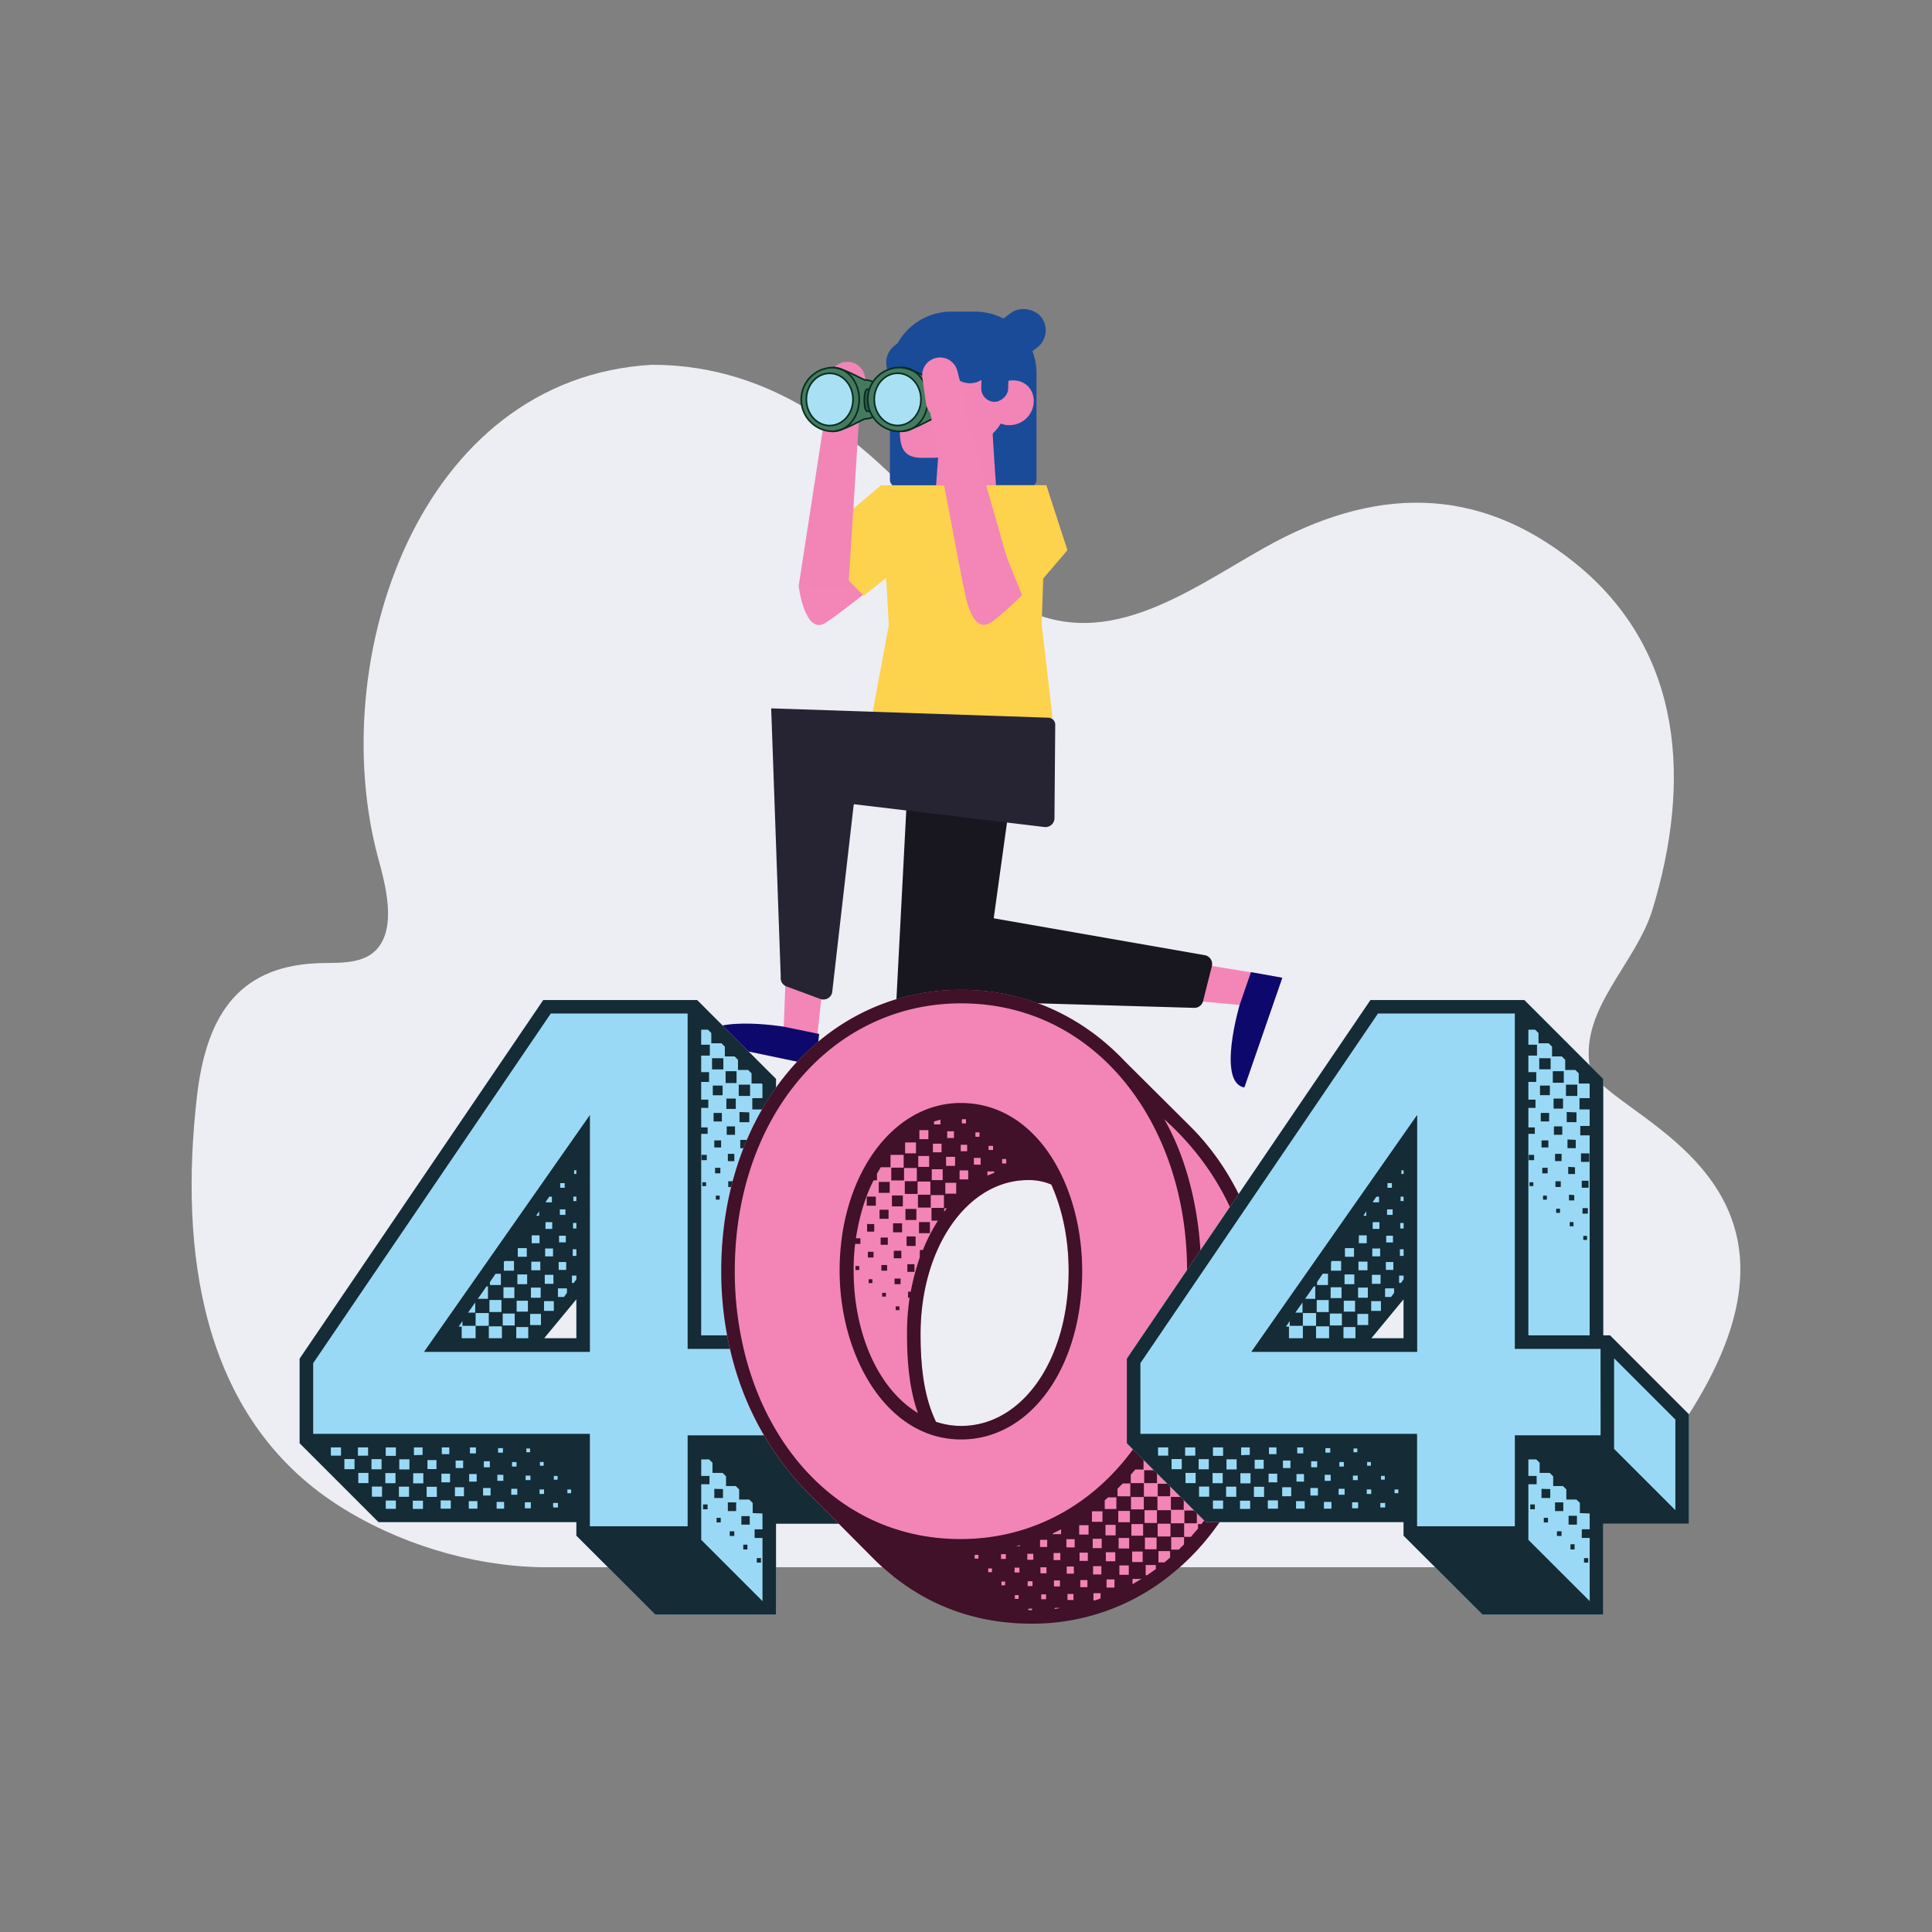 <svg xmlns="http://www.w3.org/2000/svg" viewBox="0 0 1200 1200" xmlns:v="https://vecta.io/nano"><rect x="0" y="0" width="1200" height="1200" fill="#808080" stroke="none"/><path d="M122.29 681.35c-10.7 93.68 1.46 198 87.45 253.42 36.68 23.65 82.25 37.73 126 38.66h633c238-233.6 24.38-275.4 18.65-311.31s28.82-63.74 39-97.19c23.78-78.12 20-160.12-47.82-215-61.72-49.89-126.37-47.2-192.91-9.88-48.86 27.42-101.32 67.95-157.59 33.88-17.61-15-31.68-33.52-46.73-50.22-45.38-50.39-99.59-97.14-176.42-97.14C259.37 234.94 202 410.9 234.79 532.59c4.31 16 12.47 44.5-1.89 58.14-9.2 8.74-24.8 7-36.43 7.57-50.24 2.37-68.67 34.9-74.18 83.05z" fill="#ededf4"/><path d="M512.77 386.84c12.87-8.16 64-50 64-50l-14.72-17.69-14.71-17.7L496.06 364s3.84 31 16.71 22.84z" fill="#f485b7"/><path d="M577.85,337.15,536.46,370l-28.54-28.77c-1.8-1.81-1.52-5,.62-7.12l38.65-32.67Z" fill="#fdd24c"/><g fill="#1a4b98"><rect x="613.75" y="194.41" width="36.69" height="26.99" rx="13.49" transform="matrix(.8 -.6 .6 .8 1.73 420.99)"/><path d="M590.87,193.56h14.75a38.16,38.16,0,0,1,38.16,38.16v66.23a4.52,4.52,0,0,1-4.52,4.52h-82a4.52,4.52,0,0,1-4.52-4.52V231.72a38.16,38.16,0,0,1,38.16-38.16Z"/></g><g fill="#f285b6"><path d="M620.45 326.12c-13.63.15-27.25.64-40.86 1.14l4.57-63.82q16 .17 32.08.29 1.76 31.27 4.21 62.39z"/><path d="M572.49 284.34h7.06c15.92 0 44.14-12.94 44.12-28.86v-15a28.82 28.82 0 0 0-28.85-28.8h-7A28.82 28.82 0 0 0 559 240.57v15c0 15.87-2.43 28.78 13.49 28.77z"/><path d="M614.09 251.15c0 8.23 6.28 13.43 13.84 12.88a15.07 15.07 0 0 0 14.15-14.84c0-8.22-6.28-13.43-13.85-12.89a15 15 0 0 0-14.14 14.85z"/></g><g fill="#1a4b98"><rect x="549.58" y="208.68" width="36.69" height="26.99" rx="13.49" transform="matrix(.818 -.575 .575 .818 -24.4 367.29)"/><rect x="579.83" y="208.66" width="36.69" height="26.99" rx="13.49" transform="matrix(.835 .55 -.55 .835 221.1 -292.61)"/><rect x="601.96" y="224.73" width="32.66" height="16.72" rx="8.36" transform="matrix(-.027 1 -1 -.027 867.83 -378.74)"/></g><path d="M653.81 445.97l-53.28.54-59.3.05 10.84-58.37-4.88-86.76 51.34-.05 51.34-.05-2.86 86.77 6.8 57.87z" fill="#fdd24c"/><g fill="#f485b7"><path d="M783.69 605.02l-3.43 9.9-3.42 9.91-207.02-19L587.4 483.7l34.5 2.31-14.13 90.44 175.92 28.57z"/><path d="M773.16 674.48l23.26-67.18-12.73-2.3-6.85 19.81s-12.07 48.19-3.68 49.67z"/></g><path d="M777,603.82l19.47,3.49-23.59,68.14C755.66,672.37,770,624,770,624Z" fill="#0d096c"/><path d="M741.69,626a5.56,5.56,0,0,0,5.56-4.2l2.94-11.68,2.53-10a5.58,5.58,0,0,0-4.59-6.87L617.92,570.5a4.34,4.34,0,0,1-.69-.24l16.38-118.14a5.56,5.56,0,0,0-5.38-6.19l-57.76-1.55a4.36,4.36,0,0,0-4.72,4.25l-8.91,171a5.25,5.25,0,0,0,0,1Z" fill="#18161f"/><g fill="#f485b7"><path d="M507.05 648.86l-10.26-2.14-10.26-2.14 7.45-191.81 122.44 15.3-1.67 34.54-90.69-12.44-17.01 158.69z"/><path d="M436.81 647.24l69.59 14.53.64-12.91-20.51-4.28s-49.29-5.86-49.72 2.66z"/></g><path d="M508.83,642.22l-2.45,19.55L435.8,647c.88-17.42,50.72-9.37,50.72-9.37Z" fill="#0d096c"/><path d="M484.93,606.71a5.57,5.57,0,0,0,3.59,6l11.3,4.17,9.71,3.59a5.57,5.57,0,0,0,7.32-3.83L530.2,500.21a5.73,5.73,0,0,1,.23-.7l118.42,14.18a5.57,5.57,0,0,0,6.1-5.5l.47-57.77a4.38,4.38,0,0,0-4.34-4.65L480,440a5.3,5.3,0,0,0-1,.07Z" fill="#262432"/><g fill="#f285b6"><path d="M496.06 364.03L513 254.3l10.37 1.51 10.37 1.5-6.89 108.74-30.79-2.02z"/><path d="M527.87 224.81h0a11.06 11.06 0 0 0-12.44 8.77l-3.19 15.84a11.06 11.06 0 0 0 9.26 13.14l1.74.25a11.07 11.07 0 0 0 12.62-10l1.45-16.09a11.08 11.08 0 0 0-9.44-11.91z"/></g><g stroke="#042e20"><g stroke-miterlimit="10"><path d="M587.9,240.29c-.93,0-8.73-4.94-13-4.93a12.69,12.69,0,1,0,0,25.37c4.3,0,12.09-5,13-5a7.74,7.74,0,0,0,0-15.48Z" fill="#5d5d5d"/><path d="M537.39,236c-1.44,0-13.62-7.71-20.33-7.7a19.82,19.82,0,0,0,0,39.63c6.71,0,18.88-7.74,20.32-7.74a12.1,12.1,0,0,0,0-24.19Z" fill="#457a5f"/></g><ellipse cx="515.33" cy="248.1" rx="14.49" ry="16.23" fill="#aae0f4"/><g stroke-miterlimit="10"><path d="M517.38,267.91c9,0,16.31-8.89,16.3-19.83s-7.32-19.81-16.34-19.8" fill="none"/><path d="M542.48,241.78h-3.82c-2.44,0-2.43,13.66,0,13.66h4.22" fill="#2e5b49"/><path d="M579.56,236c-1.44,0-13.63-7.71-20.33-7.71a19.82,19.82,0,1,0,0,39.63c6.71,0,18.88-7.74,20.32-7.74a12.09,12.09,0,0,0,0-24.18Z" fill="#457a5f"/></g><ellipse cx="557.53" cy="248.06" rx="14.49" ry="16.23" fill="#aae0f4"/><path d="M560.06,267.87c9,0,16.31-8.88,16.3-19.83S569,228.23,560,228.24" fill="none" stroke-miterlimit="10"/></g><path d="M615.27 386.75c12.87-8.17 46.66-45.36 46.66-45.36l-12.06-40.06-51.31 62.61s3.84 30.97 16.71 22.81z" fill="#f485b7"/><path d="M663 341.72l-26.78 31.38-13.71-33.91c-1.8-1.81-1.52-5 .62-7.12l26.74-30.74z" fill="#fdd24c"/><g fill="#f485b7"><path d="M598.35 364.09l-20.8-109.07 10.28-2.05 10.28-2.05 29.93 104.76-29.69 8.41z"/><path d="M581.69 222.26h0a11.06 11.06 0 0 0-8.79 12.43l2.3 16a11.06 11.06 0 0 0 13.12 9.31l1.74-.35a11.06 11.06 0 0 0 8.55-13.65l-4-15.65a11.07 11.07 0 0 0-12.92-8.09z"/></g><path d="M486.18,829.4H482V670.15l-49-49H337.43L186.11,843.88v52.54l49,49H358v8.4l49,49h75V946.39h53.24V878.44ZM358,807v24.29H337.9Z" fill="#9ad9f5"/><path d="M263.4 839.67h103V692.56zm84.54-104.84h2.81v3h-2.81zm-.23 16.34h3.5v3.5h-3.5zm-.47 16.35h4.2v4.2h-4.2zm-.24 16.34h4.68v4.9H347zm-.46 16.35h5.6V803l-1.86 2.57h-3.74zm-7.47-53.94l2.1-3h1.63v3.5h-3.73zm-.24 12.84H343v4.2h-4.21zm-.23 16.35h4.9v4.9h-4.9zm-.24 16.34h5.38v5.6h-5.38zm-.46 16.35h6.1v6.07h-6.1zm-3-55.81v2.8H333zm-4.66 14.94h4.9v4.9h-4.9zm-.24 16.35h5.6V789H330zm-.24 16.12h6.07v6.3h-6.07zm-8.16-24.53h5.6v5.38h-5.6zm-.24 16.35h6.07v6.07h-6.07zm-.47 16.34h7v6.78h-7zm-7.94-24l.47-.69h5.83v6.07h-6.3zm-.24 15.65h6.78v6.77h-6.78zm-8.4-3.27l3.5-5.14h3.28v7h-6.78zm-.31 11.16h7.47v7.47H304zm-1.83-8.45h.93v7.71h-6.3zm-7 10v6.3h-4.43zm.24 22.19h-8.64V824h-1.87l2.34-3.51v3h8.17v-7.94h8.18v7.94h-8.19zm16.34 0h-8.16v-7.39h8.16zm7.94-7.94h-7.47v-7.47h7.47zm8.41 7.94h-7.47v-7h7.47zm7.94-8.18h-6.78v-7H336zm22 8.18H337.9L358 807zm0-36.66l-1.64 2.33h-1.16v-4.67H358zm0-14.48h-2.33v-4.21H358zm0-17h-2.11v-3.5H358zM358 746h-1.87v-2.8H358zm0-16.81h-1.4v-2.33h1.4zm78.23 5.14v2.33h2.33v-2.33zm-.47-17v3.26H439v-3.26zm.94 217.16v2.8h2.8v-2.8zm7.94-191.72v2.34H447v-2.34zm-.47-17.28v3.28h3.26v-3.28zm.93 217.41v2.57h2.57v-2.57zm-1.4-234.45v4.2h4.2v-4.2zm-.46-17.05v5.14h5.13v-5.14zm-.48-17v5.85h6.07v-5.85zm.94 250.56v5.38h5.37v-5.44zm-1.41-267.6v6.77h7v-6.83zM452.8 751v2.33h2.34V751zm-.46-17.05v3.27h3.27v-3.27zm-.23-17v4.2h4v-4.2zm1.17 234.44v2.57h2.8v-2.57zm-1.9-251.59v4.9h5.14v-4.9zm-.22-17.28v6.07H457v-6.07zm.93 250.8v5.13h5.14v-5.13zm-1.4-267.85v7h6.77v-7zm10.51 93.87v2.34h2.33v-2.34zm-.47-17v3.26H464v-3.3zm.93 217.17v2.8h2.57v-2.8zM460.26 725v4.21h4.2V725zm-.46-17v5.14h5.13V708zm-.48-17.05V697h6.07v-6.08zm1.17 250.8v5.14h5.14v-5.14zm-1.64-267.84v6.77h7v-6.77zm10.75 93.87v2.34h2.33v-2.34zm-.47-17.28v3.27h3.27v-3.27zm.94 217.4v2.57h2.57v-2.57zm-1.4-234.44v4.2h4.2v-4.2zm-.47-17v5.13h5.14v-5.13zM263.4 839.67h103V692.56zm84.54-104.84h2.81v3h-2.81zm-.23 16.34h3.5v3.5h-3.5zm-.47 16.35h4.2v4.2h-4.2zm-.24 16.34h4.68v4.9H347zm-.46 16.35h5.6V803l-1.86 2.57h-3.74zm-7.47-53.94l2.1-3h1.63v3.5h-3.73zm-.24 12.84H343v4.2h-4.21zm-.23 16.35h4.9v4.9h-4.9zm-.24 16.34h5.38v5.6h-5.38zm-.46 16.35h6.1v6.07h-6.1zm-3-55.81v2.8H333zm-4.66 14.94h4.9v4.9h-4.9zm-.24 16.35h5.6V789H330zm-.24 16.12h6.07v6.3h-6.07zm-8.16-24.53h5.6v5.38h-5.6zm-.24 16.35h6.07v6.07h-6.07zm-.47 16.34h7v6.78h-7zm-7.94-24l.47-.69h5.83v6.07h-6.3zm-.24 15.65h6.78v6.77h-6.78zm-8.4-3.27l3.5-5.14h3.28v7h-6.78zm-.31 11.16h7.47v7.47H304zm-1.83-8.45h.93v7.71h-6.3zm-7 10v6.3h-4.43zm.24 22.19h-8.64V824h-1.87l2.34-3.51v3h8.17v-7.94h8.18v7.94h-8.19zm16.34 0h-8.16v-7.39h8.16zm7.94-7.94h-7.47v-7.47h7.47zm8.41 7.94h-7.47v-7h7.47zm7.94-8.18h-6.78v-7H336zm22 8.18H337.9L358 807zm0-36.66l-1.64 2.33h-1.16v-4.67H358zm0-14.48h-2.33v-4.21H358zm0-17h-2.11v-3.5H358zM358 746h-1.87v-2.8H358zm0-16.81h-1.4v-2.33h1.4zm112.07 238.68v2.57h2.57v-2.57zm-9.58-21h5.14v-5.14h-5.14zm1.17 15.41h2.57v-2.8h-2.57zm-9.57-23.82h5.14v-5.13h-5.14zm1.17 15.41h2.8v-2.57h-2.8zm-9.58-23.58h5.37v-5.39h-5.37zm1.4 15.18h2.57v-2.57h-2.57zm-8.4-8.18h2.8v-2.8h-2.8zm31.52-220.9v5.13h5.14v-5.13zm.47 21.25h4.2v-4.2h-4.2zm.46 16.11h3.27v-3.27h-3.27zm.47 16.35h2.33v-2.34h-2.33zm-10.75-89.44h7v-6.77h-7zm.47 16.35h6.07v-6.08h-6.07zm.48 16.11h5.13V708h-5.13zm.46 16.11h4.2V725h-4.2zm.47 16.34H464v-3.27h-3.26zm.47 16.12h2.33v-2.34h-2.33zm-10.51-89.2h6.77v-7h-6.77zm.47 16.11H457v-6.07h-5.83zm.22 16.11h5.14v-4.9h-5.14zm.71 16.35h4v-4.2h-4zm.23 16.11h3.27v-3.27h-3.27zm.46 16.11h2.34v-2.33h-2.34zm-10.51-89.2h7v-6.78h-7zm.47 16.12h6.07v-5.85h-6.07zm.48 16.34h5.13v-5.14h-5.13zm.46 16.11h4.2v-4.2h-4.2zm.47 16.12h3.26v-3.28h-3.26zm.47 16.34H447v-2.34h-2.33zm-8.88-24.52H439v-3.26h-3.27zm.47 16.11h2.33v-2.33h-2.33zm50 92.71H482V670.15l-49-49h-95.57L186.11 843.88v52.54l49 49H358v8.4l49 49h75v-56.43h53.24v-67.95zm-50.7-125.17h4v-4h-4v-12.12h4.43V683h-4.43v-11h4.9v-6.07h-4.9v-10.27h5.37v-6.77h-5.37v-9.34h4.21l2.09 2.1V648h6.31l2.1 2.1v6.07h6.07l2.1 2.1v6.31h6.31l2.1 2.1v6.3h6.3l.47.47v8.64h-6.3v7h6.3v10.27h-5.84v5.84h5.84v124.2h-38.06zM211.8 904.12h-6.3V899h6.3zm8.4 8.41h-6.3v-6.3h6.3zm8.64 8.64h-6.3v-6.31h6.3zm-6.53-17V899h6.31v5.13zm14.95 25.45H231v-6.3h6.31zm-6.54-17v-6.3H237v6.3zm15.17 24.52h-6.3v-5.13h6.3zm-6.54-15.88v-6.31h6.31v6.31zm6.54-17h-6.3V899h6.3zm8.18 25.45h-6.3v-6.3h6.3zm.23-17H248v-6.3h6.31zm8.41 24.52h-6.31v-5.13h6.31zm.23-15.88h-6.3v-6.31h6.3zm-5.84-17.51V899h5.37v4.67zm14.25 25.91H265v-6.3h6.31zm-5.84-17.27v-5.61h5.6v5.61zM280 937.05h-6.3v-5.13h6.3zm-.46-21.71v5.36h-5.37v-5.36zm-5.13-12.15V899h4.66v4.2zm13.77 26.16h-5.61v-5.61h5.61zM283 911.83v-4.67h4.67v4.67zm13.54 25.22h-5.37v-4.67h5.37zm-.46-21.49v4.68h-4.67v-4.68zm-4.2-12.83V899h3.73v3.74zm12.84 26.15h-4.67v-4.67h4.67zm-4.2-17.52v-3.73h3.73v3.73zm12.6 25.69h-4.66v-4.2h4.66zm-.47-21v3.74h-3.73V916zm-3.26-13.77v-2.81h3v2.81zm11.91 26.15h-3.73v-3.74h3.73zm-3.27-17.52v-2.8h2.8v2.8zm11.67 25.93H326v-3.74h3.73zm-.23-20.32v2.81h-3v-2.83zM326.92 902v-2.33h2.33V902zm11 25.92h-2.8v-2.8h2.8zm-2.57-17.51v-2.34h2.34v2.34zm11.21 25.92h-3v-2.81h3zM344 919.07v-2.33h2.33v2.33zm10.74 8.4h-2.34v-2.33h2.34zm118.86 22.42h-4.9v5.37h4.9v39.23l-38.06-38.06v-34.55h5.14v-5.14h-5.14v-10.28h4.9l2.1 2.1v6.3h6.3l2.11 2.1V923H457l2.1 2.1v6.3h6.3l2.11 2.1v6.31l6.07.23zm6.78-58.38H427.1V948h-60.72v-57.42H194.52v-43.9L342.1 629.51h85v208.3h53.25zM526.81 938l-38.06-38.06v-56.3l38.06 38.06zM468.2 721.51h5.14v-5.13h-5.14zm.47 16.12h4.2v-4.2h-4.2zm4 230.24h-2.57v2.57h2.57zm-3.51-214.13h3.27v-3.27h-3.27zm.47 16.35h2.33v-2.34h-2.36zm-10.75-89.44h7v-6.77h-7zm1.64 266.21h5.14v-5.14h-5.14zM459.32 697h6.07v-6.08h-6.07zm.48 16.11h5.13V708h-5.13zm.46 16.11h4.2V725h-4.2zm1.4 233h2.57v-2.8h-2.57zm-.93-216.71H464v-3.21h-3.26zm.47 16.12h2.33v-2.34h-2.33zm-10.51-89.2h6.77v-7h-6.77zm1.4 266h5.14v-5.13h-5.14zm-.93-249.86H457v-6.07h-5.83zm.22 16.11h5.14v-4.9h-5.14zm1.88 249.16h2.8v-2.57h-2.8zm-1.17-232.81h4v-4.2h-4zm.23 16.11h3.27v-3.27h-3.27zm.46 16.11h2.34v-2.33h-2.34zm-10.51-89.2h7v-6.75h-7zm1.41 266.21h5.37v-5.36h-5.37zm-.94-250.09h6.07v-5.85h-6.07zm.48 16.34h5.13v-5.14h-5.13zm.46 16.11h4.2v-4.2h-4.2zm1.4 232.82h2.57v-2.57h-2.57zm-.93-216.7h3.26v-3.28h-3.26zm.47 16.34H447v-2.34h-2.33zm-7.94 192.18h2.8v-2.8h-2.8zm-.94-216.7H439v-3.26h-3.27zm.47 16.11h2.33v-2.33h-2.33zm-69.83 103V692.56l-103 147.11zm-9.8-112.78H358v2.33h-1.4zm-.47 16.34H358V746h-1.87zm-.24 16.35H358v3.5h-2.11zm-.22 16.34H358v4.21h-2.33zm-.47 16.35H358v2.34l-1.64 2.33h-1.16zm-7.24-57.44h2.81v3h-2.81zm-.23 16.34h3.5v3.5h-3.5zm-.47 16.35h4.2v4.2h-4.2zm-.24 16.34h4.68v4.9H347zm-.46 16.35h5.6V803l-1.86 2.57h-3.74zm-7.47-53.94l2.1-3h1.63v3.5h-3.73zm-.24 12.84H343v4.2h-4.21zm-.23 16.35h4.9v4.9h-4.9zm-.24 16.34h5.38v5.6h-5.38zm-.46 16.35h6.1v6.07h-6.1zM358 807v24.29h-20.1zm-23.12-54.64v2.8H333zm-4.66 14.94h4.9v4.9h-4.9zm-.22 16.33h5.6V789H330zm-.24 16.12h6.07v6.3h-6.07zm-.47 16.34H336v7h-6.78zm-7.69-40.87h5.6v5.38h-5.6zm-.24 16.35h6.07v6.07h-6.07zm-.47 16.34h7v6.78h-7zm-.23 16.35h7.47v7h-7.47zm-7.71-40.4l.47-.69h5.83v6.07h-6.3zm-.24 15.65h6.78v6.77h-6.78zm-.46 16.35h7.47v7.47h-7.47zm-.47 15.41h-8.16v-7.47h8.16zm-7.47-35l3.5-5.14h3.28v7h-6.78zm-.31 11.18h7.47v7.47H304zm-1.83-8.45h.93v7.71h-6.3zm-7 10v6.3h-4.43zm.24 14.48v-7.94h8.18v7.94h-8.19v7.71h-8.64V824h-1.87l2.34-3.51v3zm-32 16.11h103V692.56zm84.54-104.84h2.81v3h-2.81zm-.23 16.34h3.5v3.5h-3.5zm-.47 16.35h4.2v4.2h-4.2zm-.25 16.42h4.68v4.9H347zm-.46 16.35h5.6V803l-1.86 2.57h-3.74zm-7.47-53.94l2.1-3h1.63v3.5h-3.73zm-.24 12.84H343v4.2h-4.21zm-.23 16.35h4.9v4.9h-4.9zm-.24 16.34h5.38v5.6h-5.38zm-.46 16.35h6.1v6.07h-6.1zm-3-55.81v2.8H333zm-4.66 14.94h4.9v4.9h-4.9zm-.24 16.35h5.6V789H330zm-.24 16.12h6.07v6.3h-6.07zm-8.16-24.53h5.6v5.38h-5.6zm-.24 16.35h6.07v6.07h-6.07zm-.47 16.34h7v6.78h-7zm-7.94-24l.47-.69h5.83v6.07h-6.3zm-.24 15.65h6.78v6.77h-6.78zm-8.4-3.27l3.5-5.14h3.28v7h-6.78zm-.31 11.16h7.47v7.47H304zm-1.83-8.45h.93v7.71h-6.3zm-7 10v6.3h-4.43zm.24 22.19h-8.64V824h-1.87l2.34-3.51v3h8.17v-7.94h8.18v7.94h-8.19zm16.34 0h-8.16v-7.39h8.16zm7.94-7.94h-7.47v-7.47h7.47zm8.41 7.94h-7.47v-7h7.47zm7.94-8.18h-6.78v-7H336zm22 8.18H337.9L358 807zm0-36.66l-1.64 2.33h-1.16v-4.67H358zm0-14.48h-2.33v-4.21H358zm0-17h-2.11v-3.5H358zM358 746h-1.87v-2.8H358zm0-16.81h-1.4v-2.33h1.4zm-94.6 110.48h103V692.56zm84.54-104.84h2.81v3h-2.81zm-.23 16.34h3.5v3.5h-3.5zm-.47 16.35h4.2v4.2h-4.2zm-.24 16.34h4.68v4.9H347zm-.46 16.35h5.6V803l-1.86 2.57h-3.74zm-7.47-53.94l2.1-3h1.63v3.5h-3.73zm-.24 12.84H343v4.2h-4.21zm-.23 16.35h4.9v4.9h-4.9zm-.24 16.34h5.38v5.6h-5.38zm-.46 16.35h6.1v6.07h-6.1zm-3-55.81v2.8H333zm-4.66 14.94h4.9v4.9h-4.9zm-.24 16.35h5.6V789H330zm-.24 16.12h6.07v6.3h-6.07zm-8.16-24.53h5.6v5.38h-5.6zm-.24 16.35h6.07v6.07h-6.07zm-.47 16.34h7v6.78h-7zm-7.94-24l.47-.69h5.83v6.07h-6.3zm-.24 15.65h6.78v6.77h-6.78zm-8.4-3.27l3.5-5.14h3.28v7h-6.78zm-.31 11.16h7.47v7.47H304zm-1.83-8.45h.93v7.71h-6.3zm-7 10v6.3h-4.43zm.24 22.19h-8.64V824h-1.87l2.34-3.51v3h8.17v-7.94h8.18v7.94h-8.19zm16.34 0h-8.16v-7.39h8.16zm7.94-7.94h-7.47v-7.47h7.47zm8.41 7.94h-7.47v-7h7.47zm7.94-8.18h-6.78v-7H336zm22 8.18H337.9L358 807zm0-36.66l-1.64 2.33h-1.16v-4.67H358zm0-14.48h-2.33v-4.21H358zm0-17h-2.11v-3.5H358zM358 746h-1.87v-2.8H358zm0-16.81h-1.4v-2.33h1.4zm78.23 5.14v2.33h2.33v-2.33zm-.47-17v3.26H439v-3.26zm8.88 25.44v2.34H447v-2.34zm-.47-17.28v3.28h3.26v-3.28zm-.47-17v4.2h4.2v-4.2zm-.46-17.05v5.14h5.13v-5.14zm-.48-17v5.85h6.07v-5.85zm-.47-17v6.77h7v-6.91zm10.51 93.64v2.33h2.34v-2.33zm-.46-17.05v3.27h3.27v-3.27zm-.23-17v4.2h4v-4.2zm-.71-17.05v4.9h5.14v-4.9zm-.22-17.28v6.07H457v-6.07zm-.47-17v7h6.77v-7zm10.51 93.87v2.34h2.33v-2.34zm-.47-17v3.26H464v-3.53zm-.49-17.57v4.21h4.2V725zm-.46-17v5.14h5.13V708zm-.48-17.05V697h6.07v-6.08zm-.47-17v6.77h7v-6.77zm10.75 93.87v2.34h2.33v-2.34zm-.47-17.28v3.27h3.27v-3.27zm-.46-17v4.2h4.2v-4.2zm-.47-17v5.13h5.14v-5.13zm-31.52 218.1v2.8h2.8v-2.8zm8.4 8.41v2.57h2.57v-2.57zm-1.4-18v5.38h5.37v-5.53zm9.58 26.39v2.57h2.8v-2.57zm-1.17-18v5.13h5.14v-5.13zm9.57 26.15v2.8h2.57v-2.8zm-1.17-17.75v5.14h5.14v-5.14zm9.58 26.15v2.57h2.57v-2.57zm-34.33-250.67v3.26H439v-3.26zm.47 17v2.33h2.33v-2.33zm.47 200.12v2.8h2.8v-2.8zm5.59-277.18v6.77h7v-6.73zm.47 17v5.85h6.07v-5.85zm.48 17v5.14h5.13v-5.14zm.46 17.05v4.2h4.2v-4.2zm0 216.46v5.38h5.37v-5.25zm.47-199.42v3.28h3.26v-3.28zm.47 17.28v2.34H447v-2.34zm.46 200.13v2.57h2.57v-2.57zm5.61-277.42v7h6.77v-7zm.47 17v6.07H457v-6.07zm.22 17.28v4.9h5.14v-4.9zm.71 17.05v4.2h4v-4.2zm0 216.47v5.13h5.14v-5.13zm.23-199.43v3.27h3.27v-3.27zm.46 17.05v2.33h2.34v-2.33zm.48 200.35v2.57h2.8v-2.57zm5.59-277.41v6.77h7v-6.77zm.47 17v6.3h6.07v-6.08zm.48 17.3v5.14h5.13V708zm.46 17v4.21h4.2V725zm.23 216.71v5.14h5.14v-5.14zm.24-199.42v3.26H464v-3.25zm.47 17v2.34h2.33v-2.34zm.46 200.13v2.8h2.57v-2.8zm6.54-243.09v5.13h5.14v-5.13zm.47 17v4.2h4.2v-4.2zm.46 17v3.27h3.27v-3.27zm.47 17.28v2.34h2.33v-2.34zm.47 200.12v2.57h2.57v-2.57z" fill="#152b35"/><path d="M739.41 699.8l-40.63-40.4c-26.39-28-61.65-44.6-101.82-44.6-85.23 0-149 74.72-149 174.67a214.36 214.36 0 0 0 4.68 45.06q1.71 8 4 15.7a186.43 186.43 0 0 0 31.47 61.37q4.05 5.19 8.41 10 2.63 2.89 5.36 5.64l40.4 40.63A146.81 146.81 0 0 0 554 978.38c55.43 33.23 112.5 41.47 172.83 0 25.18-20 44.35-49 54.62-83.49V773c-8.26-28.73-22.45-53.64-42.04-73.2zM638.53 733a34.83 34.83 0 0 1 14.48 2.8c6.77 15.18 10.74 33.39 10.74 53.71 0 55.1-28.73 96.21-66.79 96.21a50.07 50.07 0 0 1-15.64-2.57c-6.54-13.78-9.58-30.36-9.58-54.41 0-53.99 29.19-95.74 66.79-95.74z" fill="#f285b6"/><path d="M531.35 786.43v2.33h2.33v-2.33zm8.17 8.18v2.33h2.34v-2.33zm-.47-17.05v3.5h3.51v-3.5zm-.47-17.28V765H543v-4.67zm-.23-17v5.61H544v-5.61zm9.58 59.72v2.33h2.33V803zm-.47-17.28v3.51H551v-3.51zm-.46-17.04v4.45h4.43v-4.45zm-.71-17.27V757h5.61v-5.6zm-.47-17.29v6.78h6.78v-6.78zm10.51 77.29v2.35h2.33v-2.35zm-.7-17.27v3.5h3.74v-3.5zm-.47-17.28v4.67h4.67v-4.67zm-.47-17.05v5.61h5.61v-5.61zm-.69-17.28v6.77h6.77v-6.77zm9.58 42.73v4.67H568v-4.67zm-.47-17.26v5.83h5.59V768zm-.71-17v6.77h6.78V751zm8.41 8.17v6.77h6.77v-6.77zm0 0v6.77h6.77v-6.77zM562.4 751v6.77h6.78V751zm.71 17v5.83h5.59V768zm.47 17.27v4.67H568v-4.67zM554 742.53v6.77h6.77v-6.77zm.69 17.28v5.61h5.61v-5.61zm.47 17.05v4.67h4.67v-4.67zm.47 17.28v3.5h3.74v-3.5zm.7 17.27v2.35h2.33v-2.35zm-10.51-77.29v6.78h6.78v-6.78zm.47 17.29V757h5.61v-5.6zm.71 17.27v4.45h4.43v-4.45zm.46 17.05v3.51H551v-3.51zm.47 17.28v2.33h2.33V803zm-9.58-59.78v5.61H544v-5.61zm.23 17V765H543v-4.67zm.47 17.28v3.5h3.51v-3.5zm.47 17.05v2.33h2.34v-2.33zm-8.17-8.18v2.33h2.33v-2.33zm0 0v2.33h2.33v-2.33zm8.17 8.18v2.33h2.34v-2.33zm-.47-17.05v3.5h3.51v-3.5zm-.47-17.28V765H543v-4.67zm-.23-17v5.61H544v-5.61zm9.58 59.77v2.33h2.33V803zm-.47-17.28v3.51H551v-3.51zm-.46-17.04v4.45h4.43v-4.45zm-.71-17.27V757h5.61v-5.6zm-.47-17.29v6.78h6.78v-6.78zm10.51 77.29v2.35h2.33v-2.35zm-.7-17.27v3.5h3.74v-3.5zm-.47-17.28v4.67h4.67v-4.67zm-.47-17.05v5.61h5.61v-5.61zm-.69-17.28v6.77h6.77v-6.77zm9.58 42.73v4.67H568v-4.67zm-.47-17.26v5.83h5.59V768zm-.71-17v6.77h6.78V751zm8.41 8.17v6.77h6.77v-6.77zm0 0v6.77h6.77v-6.77zm-8.41-1.4h6.78V751h-6.78zm.71 16.11h5.59V768h-5.59zm.47 16.11H568v-4.67h-4.43zM554 749.3h6.77v-6.77H554zm.69 16.12h5.61v-5.61h-5.61zm.47 16.11h4.67v-4.67h-4.67zm.47 16.11h3.74v-3.5h-3.74zm.7 16.12h2.33v-2.35h-2.33zm-10.51-72.86h6.78v-6.78h-6.78zm.47 16.11h5.61v-5.6h-5.61zm.71 16.12h4.43v-4.45H547zm.46 16.11H551v-3.51h-3.5zm.47 16.1h2.33V803h-2.33zm-9.58-56.5H544v-5.61h-5.61zm.23 16.11H543v-4.67h-4.45zm.47 16.11h3.51v-3.5h-3.51zm.47 15.88h2.34v-2.33h-2.34zm-8.17-8.18h2.33v-2.33h-2.33zm65.38-103.67c-42.5 0-75.19 45.53-75.19 104.15 0 52.76 29 104.84 75.42 104.84 43.2 0 75.2-44.83 75.2-104.61 0-53.47-28.26-104.38-75.43-104.38zm25.69 34.79H625v2.8h-2.56zm-8.42-8.17h2.81v2.57H614zm-.7 15.87h4.2v.94l-4.2 1.63zm-7.47-24.27h2.56v2.79h-2.56zm-.94 15.87h4.21v4.21h-4.2zm-7.47-24H600v2.57h-2.57zm-.7 15.87h4v4h-4zm-.7 15.89h5.37v5.6H596zm-7.71-24.29h4.21v4.21h-4.21zm-.69 15.88h5.6v5.6h-5.6zm-.47 16.11h6.77v6.78h-6.77zm-.71 15.88h1.64l-1.64 2.1zm-6.3-53.94l4-1.17v3h-4zm-.7 13.78h5.37v5.37h-5.37zm-.7 15.88h6.77V733h-6.77zm-7.7-24.29h5.6v5.6h-5.6zm-.7 16.05h6.78v6.78h-6.78zm-8.17-8.4h6.77v6.77h-6.77zm9.1 71.45a150.89 150.89 0 0 0-5.6 21.25H564v3.74h1a143.36 143.36 0 0 0-1.63 22.65c0 20.32 2.1 36 6.77 49-26.39-16.11-39.93-52.31-39.93-88.26a132.24 132.24 0 0 1 .93-16.81h3.27v-3.51h-2.8c1.87-11.91 5.14-24.52 11-36h2.09V729l2.35-4h6.07v-7.69h8.16v7.93h-7.7v7.94h7.94v-7.71h7.94v8.18h-7.47v7.93h7.94v-7.7h7.93v8.17h-7.7v8h7.94v-7.75h8.18v7.94h-7.71v7.93h4a110.27 110.27 0 0 0-9.34 18.22h-1.88zM597 885.68a50.07 50.07 0 0 1-15.64-2.57c-6.54-13.78-9.58-30.36-9.58-54.41 0-54 29.19-95.74 66.79-95.74a34.83 34.83 0 0 1 14.48 2.8c6.77 15.18 10.74 33.39 10.74 53.71-.04 55.1-28.79 96.21-66.79 96.21zm-19.42-126.57h-6.77v6.77h6.77zm-15.18-1.4h6.78v-6.77h-6.78zm.71 16.11h5.59V768h-5.59zm.47 16.11H568v-4.67h-4.43zM554 749.3h6.77v-6.77H554zm.69 16.12h5.61v-5.61h-5.61zm.47 16.11h4.67v-4.67h-4.67zm.47 16.11h3.74v-3.5h-3.74zm.7 16.12h2.33v-2.35h-2.33zm-10.51-72.86h6.78v-6.78h-6.78zm.47 16.11h5.61v-5.6h-5.61zm.71 16.12h4.43v-4.45H547zm.46 16.11H551v-3.51h-3.5zm.47 16.1h2.33V803h-2.33zm-9.58-56.5H544v-5.61h-5.61zm.23 16.11H543v-4.67h-4.45zm.47 16.11h3.51v-3.5h-3.51zm.47 15.88h2.34v-2.33h-2.34zm-8.17-8.18h2.33v-2.33h-2.33zm0-2.33v2.33h2.33v-2.33zm8.17 8.18v2.33h2.34v-2.33zm-.47-17.05v3.5h3.51v-3.5zm-.47-17.28V765H543v-4.67zm-.23-17v5.61H544v-5.61zm9.58 59.72v2.33h2.33V803zm-.47-17.28v3.51H551v-3.51zm-.46-17.04v4.45h4.43v-4.45zm-.71-17.27V757h5.61v-5.6zm-.47-17.29v6.78h6.78v-6.78zm10.51 77.29v2.35h2.33v-2.35zm-.7-17.27v3.5h3.74v-3.5zm-.47-17.28v4.67h4.67v-4.67zm-.47-17.05v5.61h5.61v-5.61zm-.69-17.28v6.77h6.77v-6.77zm9.58 42.73v4.67H568v-4.67zm-.47-17.26v5.83h5.59V768zm-.71-17v6.77h6.78V751zm8.41 8.17v6.77h6.77v-6.77zm0 0v6.77h6.77v-6.77zM562.4 751v6.77h6.78V751zm.71 17v5.83h5.59V768zm.47 17.27v4.67H568v-4.67zM554 742.53v6.77h6.77v-6.77zm.69 17.28v5.61h5.61v-5.61zm.47 17.05v4.67h4.67v-4.67zm.47 17.28v3.5h3.74v-3.5zm.7 17.27v2.35h2.33v-2.35zm-10.51-77.29v6.78h6.78v-6.78zm.47 17.29V757h5.61v-5.6zm.71 17.27v4.45h4.43v-4.45zm.46 17.05v3.51H551v-3.51zm.47 17.28v2.33h2.33V803zm-9.58-59.78v5.61H544v-5.61zm.23 17V765H543v-4.67zm.47 17.28v3.5h3.51v-3.5zm.47 17.05v2.33h2.34v-2.33zm-8.17-8.18v2.33h2.33v-2.33zm179.34 126.8v7.94h7.93v-7.94zm8.64-7.93v7.23h7.23v-7.18zm-.24 16.34v7.71h7.71v-7.71zM728.2 881v5.83h6.07V881zm-.2 16.35v6.54h6.54v-6.54zm-.23 16.11v7.24h7v-7.24zm-.46 16.35v7.94h7.93v-7.94zm10-73.09v4.43H742v-4.43zm-.47 16.11v5.37h5.37v-5.37zm-.24 16.35v6.07h5.85v-6.07zm-.22 16.34v6.54h6.53v-6.54zm-.47 16.36v7.23h7.23v-7.23zm-.24 16.34v7.93h7.71v-7.93zm11-138.71v2.33H749v-2.33zm-.22 16.35v2.8h3v-2.8zm-.24 16.34v3.5h3.5v-3.5zm-.21 16.34v4h4v-4zm-.47 16.35v4.68h4.67v-4.68zm-.23 16.35v5.37h5.36v-5.37zm-.3 16.35v5.83h5.84v-5.83zm-.47 16.34v6.54h6.54v-6.54zm-.23 16.35v7.23h7.24v-7.23zm10.74-122.37v2.34h2.34v-2.34zm-.23 16.35v2.8h2.8v-2.8zm-.47 16.34v3.51h3.51v-3.51zm-.22 16.4v4h4.2v-4zm-.23 16.34V878h4.67v-4.7zm-.24 16.35v5.13h5.14v-5.13zm-.47 16.31v5.84h6.07V906zm10.28-89.9v2.33h2.33v-2.33zm-.46 16.34v3h3v-3zm-.24 16.34v3.5h3.5v-3.5zm-.23 16.34v4.21h4v-4.21zm-.24 16.35v4.68h4.44v-4.68zm-.47 16.34v5.38h5.37v-5.38zm9.81-73.32v2.34H774v-2.34zm-.23 16.35v2.8h2.8v-2.8zm-.24 16.34v3.51h3.5v-3.51zm-.23 16.36v4h4v-4zm0 0v4h4v-4zm.23-16.36v3.51h3.5v-3.51zm.24-16.34v2.8h2.8v-2.8zm.23-16.35v2.34H774v-2.34zm-9.81 73.32v5.38h5.37v-5.38zm.47-16.34v4.68h4.44v-4.68zm.24-16.35v4.21h4v-4.21zm.23-16.34v3.5h3.5v-3.5zm.24-16.34v3h3v-3zm.46-16.35v2.33h2.33v-2.33zM753.18 906v5.84h6.07V906zm.47-16.34v5.13h5.14v-5.13zm.24-16.35V878h4.67v-4.7zm.23-16.34v4h4.2v-4zm.23-16.36v3.51h3.51v-3.52zm.47-16.34v2.8h2.8v-2.8zm.23-16.35v2.34h2.34v-2.34zm-10.74 122.36v7.23h7.24v-7.23zm.23-16.35v6.54h6.54v-6.54zm.47-16.34v5.83h5.84v-5.83zm.24-16.35v5.37h5.36v-5.37zm.23-16.35v4.68h4.67v-4.68zm.47-16.35v4h4v-4zm.23-16.34v3.5h3.5v-3.5zm.24-16.34v2.8h3v-2.8zm.22-16.35v2.33H749v-2.33zm-11 138.71v7.93h7.71v-7.93zm.24-16.34v7.23h7.23v-7.23zm.47-16.36v6.54h6.53v-6.54zm.22-16.34v6.07h5.85v-6.07zm.24-16.35v5.37h5.37v-5.37zm.47-16.11v4.43H742v-4.43zm-10 73.09v7.94h7.93v-7.94zm.46-16.35v7.24h7v-7.24zm.23-16.11v6.54h6.54v-6.54zm.23-16.35v5.83h6.07V881zm-9.11 40.63v7.71h7.71v-7.71zm.24-16.34v7.23h7.23v-7.22zm-8.64 7.93v7.94h7.93v-7.94zM531.35 786.43v2.33h2.33v-2.33zm8.17 8.18v2.33h2.34v-2.33zm-.47-17.05v3.5h3.51v-3.5zm-.47-17.28V765H543v-4.67zm-.23-17v5.61H544v-5.61zm9.58 59.72v2.33h2.33V803zm-.47-17.28v3.51H551v-3.51zm-.46-17.04v4.45h4.43v-4.45zm-.71-17.27V757h5.61v-5.6zm-.47-17.29v6.78h6.78v-6.78zm10.51 77.29v2.35h2.33v-2.35zm-.7-17.27v3.5h3.74v-3.5zm-.47-17.28v4.67h4.67v-4.67zm-.47-17.05v5.61h5.61v-5.61zm-.69-17.28v6.77h6.77v-6.77zm9.58 42.73v4.67H568v-4.67zm-.47-17.26v5.83h5.59V768zm-.71-17v6.77h6.78V751zm8.41 8.17v6.77h6.77v-6.77zm0 0v6.77h6.77v-6.77zm-8.41-1.4h6.78V751h-6.78zm.71 16.11h5.59V768h-5.59zm.47 16.11H568v-4.67h-4.43zM554 749.3h6.77v-6.77H554zm.69 16.12h5.61v-5.61h-5.61zm.47 16.11h4.67v-4.67h-4.67zm.47 16.11h3.74v-3.5h-3.74zm.7 16.12h2.33v-2.35h-2.33zm-10.51-72.86h6.78v-6.78h-6.78zm.47 16.11h5.61v-5.6h-5.61zm.71 16.12h4.43v-4.45H547zm.46 16.11H551v-3.51h-3.5zm.47 16.1h2.33V803h-2.33zm-9.58-56.5H544v-5.61h-5.61zm.23 16.11H543v-4.67h-4.45zm.47 16.11h3.51v-3.5h-3.51zm.47 15.88h2.34v-2.33h-2.34zm-8.17-8.18h2.33v-2.33h-2.33zm65.38-103.67c-42.5 0-75.19 45.53-75.19 104.15 0 52.76 29 104.84 75.42 104.84 43.2 0 75.2-44.83 75.2-104.61 0-53.47-28.26-104.38-75.43-104.38zm25.69 34.79H625v2.8h-2.56zm-8.42-8.17h2.81v2.57H614zm-.7 15.87h4.2v.94l-4.2 1.63zm-7.47-24.27h2.56v2.79h-2.56zm-.94 15.87h4.21v4.21h-4.2zm-7.47-24H600v2.57h-2.57zm-.7 15.87h4v4h-4zm-.7 15.89h5.37v5.6H596zm-7.71-24.29h4.21v4.21h-4.21zm-.69 15.88h5.6v5.6h-5.6zm-.47 16.11h6.77v6.78h-6.77zm-.71 15.88h1.64l-1.64 2.1zm-6.3-53.94l4-1.17v3h-4zm-.7 13.78h5.37v5.37h-5.37zm-.7 15.88h6.77V733h-6.77zm-7.7-24.29h5.6v5.6h-5.6zm-.7 16.05h6.78v6.78h-6.78zm-8.17-8.4h6.77v6.77h-6.77zm9.1 71.45a150.89 150.89 0 0 0-5.6 21.25H564v3.74h1a143.36 143.36 0 0 0-1.63 22.65c0 20.32 2.1 36 6.77 49-26.39-16.11-39.93-52.31-39.93-88.26a132.24 132.24 0 0 1 .93-16.81h3.27v-3.51h-2.8c1.87-11.91 5.14-24.52 11-36h2.09V729l2.35-4h6.07v-7.69h8.16v7.93h-7.7v7.94h7.94v-7.71h7.94v8.18h-7.47v7.93h7.94v-7.7h7.93v8.17h-7.7v8h7.94v-7.75h8.18v7.94h-7.71v7.93h4a110.27 110.27 0 0 0-9.34 18.22h-1.88zM597 885.68a50.07 50.07 0 0 1-15.64-2.57c-6.54-13.78-9.58-30.36-9.58-54.41 0-54 29.19-95.74 66.79-95.74a34.83 34.83 0 0 1 14.48 2.8c6.77 15.18 10.74 33.39 10.74 53.71-.04 55.1-28.79 96.21-66.79 96.21zm-19.42-126.57h-6.77v6.77h6.77zm-15.18-1.4h6.78v-6.77h-6.78zm.71 16.11h5.59V768h-5.59zm.47 16.11H568v-4.67h-4.43zM554 749.3h6.77v-6.77H554zm.69 16.12h5.61v-5.61h-5.61zm.47 16.11h4.67v-4.67h-4.67zm.47 16.11h3.74v-3.5h-3.74zm.7 16.12h2.33v-2.35h-2.33zm-10.51-72.86h6.78v-6.78h-6.78zm.47 16.11h5.61v-5.6h-5.61zm.71 16.12h4.43v-4.45H547zm.46 16.11H551v-3.51h-3.5zm.47 16.1h2.33V803h-2.33zm-9.58-56.5H544v-5.61h-5.61zm.23 16.11H543v-4.67h-4.45zm.47 16.11h3.51v-3.5h-3.51zm.47 15.88h2.34v-2.33h-2.34zm-8.17-8.18h2.33v-2.33h-2.33zm0-2.33v2.33h2.33v-2.33zm8.17 8.18v2.33h2.34v-2.33zm-.47-17.05v3.5h3.51v-3.5zm-.47-17.28V765H543v-4.67zm-.23-17v5.61H544v-5.61zm9.58 59.72v2.33h2.33V803zm-.47-17.28v3.51H551v-3.51zm-.46-17.04v4.45h4.43v-4.45zm-.71-17.27V757h5.61v-5.6zm-.47-17.29v6.78h6.78v-6.78zm10.51 77.29v2.35h2.33v-2.35zm-.7-17.27v3.5h3.74v-3.5zm-.47-17.28v4.67h4.67v-4.67zm-.47-17.05v5.61h5.61v-5.61zm-.69-17.28v6.77h6.77v-6.77zm9.58 42.73v4.67H568v-4.67zm-.47-17.26v5.83h5.59V768zm-.71-17v6.77h6.78V751zm8.41 8.17v6.77h6.77v-6.77zm0 0v6.77h6.77v-6.77zM562.4 751v6.77h6.78V751zm.71 17v5.83h5.59V768zm.47 17.27v4.67H568v-4.67zM554 742.53v6.77h6.77v-6.77zm.69 17.28v5.61h5.61v-5.61zm.47 17.05v4.67h4.67v-4.67zm.47 17.28v3.5h3.74v-3.5zm.7 17.27v2.35h2.33v-2.35zm-10.51-77.29v6.78h6.78v-6.78zm.47 17.29V757h5.61v-5.6zm.71 17.27v4.45h4.43v-4.45zm.46 17.05v3.51H551v-3.51zm.47 17.28v2.33h2.33V803zm-9.58-59.78v5.61H544v-5.61zm.23 17V765H543v-4.67zm.47 17.28v3.5h3.51v-3.5zm.47 17.05v2.33h2.34v-2.33zm-8.17-8.18v2.33h2.33v-2.33zm0 0v2.33h2.33v-2.33zm8.17 8.18v2.33h2.34v-2.33zm-.47-17.05v3.5h3.51v-3.5zm-.47-17.28V765H543v-4.67zm-.23-17v5.61H544v-5.61zm9.58 59.77v2.33h2.33V803zm-.47-17.28v3.51H551v-3.51zm-.46-17.04v4.45h4.43v-4.45zm-.71-17.27V757h5.61v-5.6zm-.47-17.29v6.78h6.78v-6.78zm10.51 77.29v2.35h2.33v-2.35zm-.7-17.27v3.5h3.74v-3.5zm-.47-17.28v4.67h4.67v-4.67zm-.47-17.05v5.61h5.61v-5.61zm-.69-17.28v6.77h6.77v-6.77zm9.58 42.73v4.67H568v-4.67zm-.47-17.26v5.83h5.59V768zm-.71-17v6.77h6.78V751zm8.41 8.17v6.77h6.77v-6.77zm0 0v6.77h6.77v-6.77zm-8.41-1.4h6.78V751h-6.78zm.71 16.11h5.59V768h-5.59zm.47 16.11H568v-4.67h-4.43zM554 749.3h6.77v-6.77H554zm.69 16.12h5.61v-5.61h-5.61zm.47 16.11h4.67v-4.67h-4.67zm.47 16.11h3.74v-3.5h-3.74zm.7 16.12h2.33v-2.35h-2.33zm-10.51-72.86h6.78v-6.78h-6.78zm.47 16.11h5.61v-5.6h-5.61zm.71 16.12h4.43v-4.45H547zm.46 16.11H551v-3.51h-3.5zm.47 16.1h2.33V803h-2.33zm-9.58-56.5H544v-5.61h-5.61zm.23 16.11H543v-4.67h-4.45zm.47 16.11h3.51v-3.5h-3.51zm.47 15.88h2.34v-2.33h-2.34zm-8.17-8.18h2.33v-2.33h-2.33zm65.38-103.67c-42.5 0-75.19 45.53-75.19 104.15 0 52.76 29 104.84 75.42 104.84 43.2 0 75.2-44.83 75.2-104.61 0-53.47-28.26-104.38-75.43-104.38zm25.69 34.79H625v2.8h-2.56zm-8.42-8.17h2.81v2.57H614zm-.7 15.87h4.2v.94l-4.2 1.63zm-7.47-24.27h2.56v2.79h-2.56zm-.94 15.87h4.21v4.21h-4.2zm-7.47-24H600v2.57h-2.57zm-.7 15.87h4v4h-4zm-.7 15.89h5.37v5.6H596zm-7.71-24.29h4.21v4.21h-4.21zm-.69 15.88h5.6v5.6h-5.6zm-.47 16.11h6.77v6.78h-6.77zm-.71 15.88h1.64l-1.64 2.1zm-6.3-53.94l4-1.17v3h-4zm-.7 13.78h5.37v5.37h-5.37zm-.7 15.88h6.77V733h-6.77zm-7.7-24.29h5.6v5.6h-5.6zm-.7 16.05h6.78v6.78h-6.78zm-8.17-8.4h6.77v6.77h-6.77zm9.1 71.45a150.89 150.89 0 0 0-5.6 21.25H564v3.74h1a143.36 143.36 0 0 0-1.63 22.65c0 20.32 2.1 36 6.77 49-26.39-16.11-39.93-52.31-39.93-88.26a132.24 132.24 0 0 1 .93-16.81h3.27v-3.51h-2.8c1.87-11.91 5.14-24.52 11-36h2.09V729l2.35-4h6.07v-7.69h8.16v7.93h-7.7v7.94h7.94v-7.71h7.94v8.18h-7.47v7.93h7.94v-7.7h7.93v8.17h-7.7v8h7.94v-7.75h8.18v7.94h-7.71v7.93h4a110.27 110.27 0 0 0-9.34 18.22h-1.88zM597 885.68a50.07 50.07 0 0 1-15.64-2.57c-6.54-13.78-9.58-30.36-9.58-54.41 0-54 29.19-95.74 66.79-95.74a34.83 34.83 0 0 1 14.48 2.8c6.77 15.18 10.74 33.39 10.74 53.71-.04 55.1-28.79 96.21-66.79 96.21zm-19.42-126.57h-6.77v6.77h6.77zm-15.18-1.4h6.78v-6.77h-6.78zm.71 16.11h5.59V768h-5.59zm.47 16.11H568v-4.67h-4.43zM554 749.3h6.77v-6.77H554zm.69 16.12h5.61v-5.61h-5.61zm.47 16.11h4.67v-4.67h-4.67zm.47 16.11h3.74v-3.5h-3.74zm.7 16.12h2.33v-2.35h-2.33zm-10.51-72.86h6.78v-6.78h-6.78zm.47 16.11h5.61v-5.6h-5.61zm.71 16.12h4.43v-4.45H547zm.46 16.11H551v-3.51h-3.5zm.47 16.1h2.33V803h-2.33zm-9.58-56.5H544v-5.61h-5.61zm.23 16.11H543v-4.67h-4.45zm.47 16.11h3.51v-3.5h-3.51zm.47 15.88h2.34v-2.33h-2.34zm-8.17-8.18h2.33v-2.33h-2.33zm179.34 124.47v7.94h7.93v-7.94zm8.64-7.93v7.23h7.23v-7.23zm-.24 16.34v7.71h7.71v-7.71zM728.2 881v5.83h6.07V881zm-.2 16.35v6.54h6.54v-6.54zm-.23 16.11v7.24h7v-7.24zm-.46 16.35v7.94h7.93v-7.94zm10-73.09v4.43H742v-4.43zm-.47 16.11v5.37h5.37v-5.37zm-.24 16.35v6.07h5.85v-6.07zm-.22 16.34v6.54h6.53v-6.54zm-.47 16.36v7.23h7.23v-7.23zm-.24 16.34v7.93h7.71v-7.93zm11-138.71v2.33H749v-2.33zm-.22 16.35v2.8h3v-2.8zm-.24 16.34v3.5h3.5v-3.5zm-.21 16.34v4h4v-4zm-.47 16.35v4.68h4.67v-4.68zm-.23 16.35v5.37h5.36v-5.37zm-.3 16.35v5.83h5.84v-5.83zm-.47 16.34v6.54h6.54v-6.54zm-.23 16.35v7.23h7.24v-7.23zm10.74-122.37v2.34h2.34v-2.34zm-.23 16.35v2.8h2.8v-2.8zm-.47 16.34v3.51h3.51v-3.51zm-.22 16.4v4h4.2v-4zm-.23 16.34V878h4.67v-4.7zm-.24 16.35v5.13h5.14v-5.13zm-.47 16.31v5.84h6.07V906zm10.28-89.9v2.33h2.33v-2.33zm-.46 16.34v3h3v-3zm-.24 16.34v3.5h3.5v-3.5zm-.23 16.34v4.21h4v-4.21zm-.24 16.35v4.68h4.44v-4.68zm-.47 16.34v5.38h5.37v-5.38zm9.81-73.32v2.34H774v-2.34zm-.23 16.35v2.8h2.8v-2.8zm-.24 16.34v3.51h3.5v-3.51zm-.23 16.36v4h4v-4zm0 0v4h4v-4zm3.73-16.36h-3.5v3.51h3.5zm-.46-16.34h-2.8v2.8h2.8zm-.2-16.35h-2.34v2.34H774zm-12.15 78.7h5.37v-5.38h-5.37zm4.91-21.72h-4.44v4.68h4.44zm-.23-16.35h-4v4.21h4zm-.24-16.34h-3.5v3.5h3.5zm-.29-16.34h-3v3h3zm-.24-16.35h-2.33v2.33h2.33zm-12.61 95.74h6.07V906h-6.07zm5.61-22.18h-5.14v5.13h5.14zm-.23-16.35h-4.67v4.7h4.67zm-.21-16.3h-4.2v4h4.2zm-.46-16.36h-3.51v3.51h3.51zm-.24-16.34h-2.8v2.8h2.8zm-.23-16.35h-2.34v2.34h2.34zm-13.08 129.6h7.24v-7.23h-7.24zm6.77-23.58h-6.54v6.54h6.54zm-.23-16.34H745v5.83h5.84zm-.24-16.35h-5.36v5.37h5.36zm-.46-16.35h-4.67v4.68h4.67zm-.23-16.35h-4v4h4zm-.24-16.34h-3.5v3.5h3.5zm-.23-16.34h-3v2.8h3zm-.45-16.39h-2.35v2.33H749zm-13.33 146.64h7.71v-7.93h-7.71zm7.47-24.27h-7.23v7.23h7.23zm-.23-16.36h-6.53v6.54h6.53zm-.46-16.34h-5.85v6.07h5.85zm-.24-16.35h-5.37v5.37h5.37zm-.21-16.11h-4.67v4.43H742zm-14.71 81h7.93v-7.94h-7.93zm7.47-24.29h-7v7.24h7zm-.24-16.11H728v6.54h6.54zm-.25-16.32h-6.07v5.83h6.07zm-15.18 48.34h7.71v-7.71h-7.71zm7.47-24.05h-7.23v7.23h7.23zm-15.87 15.87h7.93v-7.94h-7.93zm-114-236.08c-42.5 0-75.19 45.53-75.19 104.15 0 52.76 29 104.84 75.42 104.84 43.2 0 75.2-44.83 75.2-104.61.04-53.46-28.22-104.37-75.39-104.37zm25.69 34.79H625v2.8h-2.56zm-8.38-8.16h2.81v2.57H614zm-.7 15.87h4.2v.94l-4.2 1.63zm-7.47-24.27h2.56v2.79h-2.56zm-.94 15.87h4.21v4.21h-4.2zm-7.47-24H600v2.57h-2.57zm-.7 15.87h4v4h-4zm-.7 15.89h5.37v5.6H596zm-7.71-24.29h4.21v4.21h-4.21zm-.69 15.88h5.6v5.6h-5.6zm-.47 16.11h6.77v6.78h-6.77zm-.71 15.88h1.64l-1.64 2.1zm-6.3-53.94l4-1.17v3h-4zm-.7 13.78h5.37v5.37h-5.37zm-.7 15.88h6.77V733h-6.77zm-7.7-24.29h5.6v5.6h-5.6zm-.7 16.05h6.78v6.78h-6.78zm-8.17-8.4h6.77v6.77h-6.77zm9.1 71.45a150.89 150.89 0 0 0-5.6 21.25H564v3.74h1a143.36 143.36 0 0 0-1.63 22.65c0 20.32 2.1 36 6.77 49-26.39-16.11-39.93-52.31-39.93-88.26a132.24 132.24 0 0 1 .93-16.81h3.27v-3.51h-2.8c1.87-11.91 5.14-24.52 11-36h2.09V729l2.35-4h6.07v-7.69h8.16v7.93h-7.7v7.94h7.94v-7.71h7.94v8.18h-7.47v7.93h7.94v-7.7h7.93v8.17h-7.7v8h7.94v-7.75h8.18v7.94h-7.71v7.93h4a110.27 110.27 0 0 0-9.34 18.22h-1.88zM597 885.68a50.07 50.07 0 0 1-15.64-2.57c-6.54-13.78-9.58-30.36-9.58-54.41 0-54 29.19-95.74 66.79-95.74a34.83 34.83 0 0 1 14.48 2.8c6.77 15.18 10.74 33.39 10.74 53.71-.04 55.1-28.79 96.21-66.79 96.21zm-19.42-126.57h-6.77v6.77h6.77zm-15.18-1.4h6.78v-6.77h-6.78zm.71 16.11h5.59V768h-5.59zm.47 16.11H568v-4.67h-4.43zM554 749.3h6.77v-6.77H554zm.69 16.12h5.61v-5.61h-5.61zm.47 16.11h4.67v-4.67h-4.67zm.47 16.11h3.74v-3.5h-3.74zm.7 16.12h2.33v-2.35h-2.33zm-10.51-72.86h6.78v-6.78h-6.78zm.47 16.11h5.61v-5.6h-5.61zm.71 16.12h4.43v-4.45H547zm.46 16.11H551v-3.51h-3.5zm.47 16.1h2.33V803h-2.33zm-9.58-56.5H544v-5.61h-5.61zm.23 16.11H543v-4.67h-4.45zm.47 16.11h3.51v-3.5h-3.51zm.47 15.88h2.34v-2.33h-2.34zm-8.17-8.18h2.33v-2.33h-2.33zM781.44 773c-8.25-28.77-22.46-53.68-42-73.24l-40.63-40.4c-26.39-28-61.65-44.6-101.82-44.6-85.23 0-149 74.72-149 174.67a214.36 214.36 0 0 0 4.68 45.06q1.71 8 4 15.7a186.43 186.43 0 0 0 31.47 61.37q4.05 5.19 8.41 10 2.63 2.89 5.36 5.64l40.4 40.63A146.81 146.81 0 0 0 554 978.38c24.43 19.79 53.59 30.12 86.88 30.12a136.68 136.68 0 0 0 86-30.12c25.18-20 44.35-49 54.62-83.49a207.2 207.2 0 0 0 8.4-59.19 226.73 226.73 0 0 0-8.46-62.7zM496.56 908.93q-4.41-5.26-8.41-11a167.32 167.32 0 0 1-18.3-34.53q-3.33-8.52-5.88-17.56a208.69 208.69 0 0 1-7.58-56.38c0-95.51 60-166.26 140.57-166.26 84.3 0 140.35 75.42 140.35 166 0 95.74-60 166.73-140.58 166.73-41.3.07-75.73-17.93-100.17-47zM694.8 961.8v-6.54h6.54v6.54zm6.31 10.51v5.83h-5.84v-5.83zm-6.54-26.85v-7h7.24v7zm-.46-16.11v-4.68l3.26-3.27h4.68v8zm-7.47 24.28v-6.54h6.3v6.54zm6.07 10.5v5.61h-5.85v-5.61zm-6.54-26.85v-5.36l2.09-1.88h5.14v7.24zm-7.48 24.28v-5.83h5.6v5.83zm5.38 11.21v5.14h-5.14v-5.14zm-5.85-27.55v-6.54h6.54v6.54zm-7.93 7.94v-5.84h5.84v5.84zm5.37 11.21v5.14h-5.14v-5.14zm-13.31-3.27V956h5.14v5.13zM667 973v4.44h-4.43V973zm-13.08-20.08v-.47l5.14-2.57v3zm4.67 11.67V969h-4.2v-4.4zM646 960.87v-4.44h4.43v4.44zm4 12.61v3.73h-3.75v-3.73zm-8.18-8.4v3.73h-3.74v-3.73zm-10.75-4.68l2.35-.7v.7zm2.11 13.31v3h-3v-3zm-8.41-8.41v3h-3v-3zm-8.64 8.87v2.35h-2.33v-2.35zm-8.4-8.4v2.33h-2.34v-2.33zm95-11.91v-7.24H710v7.24zm7 9.81v6.53h-6.53v-6.53zm-7.24-26.16v-7.7h7.94v7.7zm8.41 8.42V938h7.7v7.95zm7.47 9.1v7.24h-7.24V955zm-94.1 29.65H622v-2.33h2.34zm8.4 8.41h-2.33v-2.34h2.33zm8.4 7h-2.33v-.93h2.33zm.24-14.94h-3v-3h3zm8.41 8.16h-3v-3h3zm8.17 5.61l-2.81.47v-.7h2.81zm.47-13.54h-3.74v-3.74h3.74zm8.4 8.4h-3.73v-3.73h3.73zm8.64-7.94H671v-4.43h4.43zm8.18 7l-3.25 1.16h-1.16v-4.44h4.43zm8.64-6.77h-4.91V981h4.91zm11.2-2.1v-3.28h5.61zm8.18-5.61v-6.3h6.3v2.56l-5.37 3.74zm7.94-7.94v-7h7.24v4l-3.5 3zm7.46-16.09h-7.94v-7.94H727zm8.41 4.9l-3.27 3.28h-4.68v-7.71h8zm46-124.23v.7c0 4.68-.24 9.11-.47 13.55h-1.14v2.8h.94a194.25 194.25 0 0 1-6.54 37.83h-3.73v4.67h2.33a181.85 181.85 0 0 1-7.47 19.62h-3.74V920h1.17l-3.27 6.31v-4H753v6.3h5.13a134.23 134.23 0 0 1-11.9 18h-2.11v2.81l-4.43 5.13h-4.2v-8.41h-8.17V938h-8.41v-8.41h-8.41v-8.4h-8.17V916l2.8-3.26h5.14v-6.54l1.4-2.11h6.54v-7.24h-1.64l3-4.9v3.5h6.54v-6.54h-4.68a159.17 159.17 0 0 0 9.11-19.14h3.28v-5.14h-1.18a185.93 185.93 0 0 0 6.54-20.31h2.33v-4.21h-1.39a221.32 221.32 0 0 0 5.88-50.64c0-30.36-6.78-66.32-22.89-94.34 39.47 35.49 57.68 81.73 58.38 137.54H780V835zm-10.51 42.5h4v-4h-4zm3.73-20.32h-3.5v3.51h3.5zm-.46-16.34h-2.8v2.8h2.8zm-.17-16.35h-2.34v2.34H774zm-12.15 78.7h5.37v-5.38h-5.37zm4.91-21.72h-4.44v4.68h4.44zm-.23-16.35h-4v4.21h4zm-.24-16.34h-3.5v3.5h3.5zm-.29-16.34h-3v3h3zm-.24-16.35h-2.33v2.33h2.33zm-12.61 95.74h6.07V906h-6.07zm5.61-22.18h-5.14v5.13h5.14zm-.23-16.35h-4.67v4.7h4.67zm-.21-16.3h-4.2v4h4.2zm-.46-16.36h-3.51v3.51h3.51zm-.24-16.34h-2.8v2.8h2.8zm-.23-16.35h-2.34v2.34h2.34zm-13.08 129.6h7.24v-7.23h-7.24zm6.77-23.58h-6.54v6.54h6.54zm-.23-16.34H745v5.83h5.84zm-.24-16.35h-5.36v5.37h5.36zm-.46-16.35h-4.67v4.68h4.67zm-.23-16.35h-4v4h4zm-.24-16.34h-3.5v3.5h3.5zm-.23-16.34h-3v2.8h3zm-.45-16.39h-2.35v2.33H749zm-13.33 146.64h7.71v-7.93h-7.71zm7.47-24.27h-7.23v7.23h7.23zm-.23-16.36h-6.53v6.54h6.53zm-.46-16.34h-5.85v6.07h5.85zm-.24-16.35h-5.37v5.37h5.37zm-.21-16.11h-4.67v4.43H742zm-14.71 81h7.93v-7.94h-7.93zm7.47-24.29h-7v7.24h7zm-.24-16.11H728v6.54h6.54zm-.25-16.32h-6.07v5.83h6.07zm-15.18 48.34h7.71v-7.71h-7.71zm7.47-24.05h-7.23v7.23h7.23zm-15.87 15.87h7.93v-7.94h-7.93zm-38.53-131.7c0-53.48-28.26-104.38-75.43-104.38-42.5 0-75.19 45.53-75.19 104.15 0 52.76 29 104.84 75.42 104.84 43.2.01 75.2-44.82 75.2-104.6zm-49.74-69.59H625v2.8h-2.56zm-8.42-8.16h2.81v2.57H614zm-.7 15.87h4.2v.94l-4.2 1.63zm-7.47-24.27h2.56v2.79h-2.56zm-.94 15.87h4.21v4.21h-4.2zm-7.47-24H600v2.57h-2.57zm-.7 15.87h4v4h-4zm-.7 15.89h5.37v5.6H596zm-7.71-24.29h4.21v4.21h-4.21zm-.69 15.88h5.6v5.6h-5.6zm-.47 16.11h6.77v6.78h-6.77zm-.71 15.88h1.64l-1.64 2.1zm-6.3-53.94l4-1.17v3h-4zm-.7 13.78h5.37v5.37h-5.37zm-.7 15.88h6.77V733h-6.77zm-7.7-24.29h5.6v5.6h-5.6zm-.7 16.05h6.78v6.78h-6.78zm-8.17-8.4h6.77v6.77h-6.77zm9.1 71.45a150.89 150.89 0 0 0-5.6 21.25H564v3.74h1a143.36 143.36 0 0 0-1.63 22.65c0 20.32 2.1 36 6.77 49-26.39-16.11-39.93-52.31-39.93-88.26a132.24 132.24 0 0 1 .93-16.81h3.27v-3.51h-2.8c1.87-11.91 5.14-24.52 11-36h2.09V729l2.35-4h6.07v-7.69h8.16v7.93h-7.7v7.94h7.94v-7.71h7.94v8.18h-7.47v7.93h7.94v-7.7h7.93v8.17h-7.7v8h7.94v-7.75h8.18v7.94h-7.71v7.93h4a110.27 110.27 0 0 0-9.34 18.22h-1.88zm.47 47.64c0-54 29.19-95.74 66.79-95.74a34.83 34.83 0 0 1 14.48 2.8c6.77 15.18 10.74 33.39 10.74 53.71 0 55.1-28.73 96.21-66.79 96.21a50.07 50.07 0 0 1-15.64-2.57c-6.54-13.77-9.58-30.35-9.58-54.4zm5.84-69.59h-6.77v6.77h6.77zm-15.18-1.4h6.78v-6.77h-6.78zm.71 16.11h5.59V768h-5.59zm.47 16.11H568v-4.67h-4.43zM554 749.3h6.77v-6.77H554zm.69 16.12h5.61v-5.61h-5.61zm.47 16.11h4.67v-4.67h-4.67zm.47 16.11h3.74v-3.5h-3.74zm.7 16.12h2.33v-2.35h-2.33zm-10.51-72.86h6.78v-6.78h-6.78zm.47 16.11h5.61v-5.6h-5.61zm.71 16.12h4.43v-4.45H547zm.46 16.11H551v-3.51h-3.5zm.47 16.1h2.33V803h-2.33zm-9.58-56.5H544v-5.61h-5.61zm.23 16.11H543v-4.67h-4.45zm.47 16.11h3.51v-3.5h-3.51zm.47 15.88h2.34v-2.33h-2.34zm-8.17-8.18h2.33v-2.33h-2.33zm0-2.33v2.33h2.33v-2.33zm8.17 8.18v2.33h2.34v-2.33zm-.47-17.05v3.5h3.51v-3.5zm-.47-17.28V765H543v-4.67zm-.23-17v5.61H544v-5.61zm9.58 59.72v2.33h2.33V803zm-.47-17.28v3.51H551v-3.51zm-.46-17.04v4.45h4.43v-4.45zm-.71-17.27V757h5.61v-5.6zm-.47-17.29v6.78h6.78v-6.78zm10.51 77.29v2.35h2.33v-2.35zm-.7-17.27v3.5h3.74v-3.5zm-.47-17.28v4.67h4.67v-4.67zm-.47-17.05v5.61h5.61v-5.61zm-.69-17.28v6.77h6.77v-6.77zm9.58 42.73v4.67H568v-4.67zm-.47-17.26v5.83h5.59V768zm-.71-17v6.77h6.78V751zm8.41 8.17v6.77h6.77v-6.77zm0 0v6.77h6.77v-6.77zm-8.41-1.4h6.78V751h-6.78zm.71 16.11h5.59V768h-5.59zm.47 16.11H568v-4.67h-4.43zM554 749.3h6.77v-6.77H554zm.69 16.12h5.61v-5.61h-5.61zm.47 16.11h4.67v-4.67h-4.67zm.47 16.11h3.74v-3.5h-3.74zm.7 16.12h2.33v-2.35h-2.33zm-10.51-72.86h6.78v-6.78h-6.78zm.47 16.11h5.61v-5.6h-5.61zm.71 16.12h4.43v-4.45H547zm.46 16.11H551v-3.51h-3.5zm.47 16.1h2.33V803h-2.33zm-9.58-56.5H544v-5.61h-5.61zm.23 16.11H543v-4.67h-4.45zm.47 16.11h3.51v-3.5h-3.51zm.47 15.88h2.34v-2.33h-2.34zm-8.17-8.18h2.33v-2.33h-2.33zm65.38-103.67c-42.5 0-75.19 45.53-75.19 104.15 0 52.76 29 104.84 75.42 104.84 43.2 0 75.2-44.83 75.2-104.61 0-53.47-28.26-104.38-75.43-104.38zm25.69 34.79H625v2.8h-2.56zm-8.42-8.17h2.81v2.57H614zm-.7 15.87h4.2v.94l-4.2 1.63zm-7.47-24.27h2.56v2.79h-2.56zm-.94 15.87h4.21v4.21h-4.2zm-7.47-24H600v2.57h-2.57zm-.7 15.87h4v4h-4zm-.7 15.89h5.37v5.6H596zm-7.71-24.29h4.21v4.21h-4.21zm-.69 15.88h5.6v5.6h-5.6zm-.47 16.11h6.77v6.78h-6.77zm-.71 15.88h1.64l-1.64 2.1zm-6.3-53.94l4-1.17v3h-4zm-.7 13.78h5.37v5.37h-5.37zm-.7 15.88h6.77V733h-6.77zm-7.7-24.29h5.6v5.6h-5.6zm-.7 16.05h6.78v6.78h-6.78zm-8.17-8.4h6.77v6.77h-6.77zm9.1 71.45a150.89 150.89 0 0 0-5.6 21.25H564v3.74h1a143.36 143.36 0 0 0-1.63 22.65c0 20.32 2.1 36 6.77 49-26.39-16.11-39.93-52.31-39.93-88.26a132.24 132.24 0 0 1 .93-16.81h3.27v-3.51h-2.8c1.87-11.91 5.14-24.52 11-36h2.09V729l2.35-4h6.07v-7.69h8.16v7.93h-7.7v7.94h7.94v-7.71h7.94v8.18h-7.47v7.93h7.94v-7.7h7.93v8.17h-7.7v8h7.94v-7.75h8.18v7.94h-7.71v7.93h4a110.27 110.27 0 0 0-9.34 18.22h-1.88zM597 885.68a50.07 50.07 0 0 1-15.64-2.57c-6.54-13.78-9.58-30.36-9.58-54.41 0-54 29.19-95.74 66.79-95.74a34.83 34.83 0 0 1 14.48 2.8c6.77 15.18 10.74 33.39 10.74 53.71-.04 55.1-28.79 96.21-66.79 96.21zm-19.42-126.57h-6.77v6.77h6.77zm-15.18-1.4h6.78v-6.77h-6.78zm.71 16.11h5.59V768h-5.59zm.47 16.11H568v-4.67h-4.43zM554 749.3h6.77v-6.77H554zm.69 16.12h5.61v-5.61h-5.61zm.47 16.11h4.67v-4.67h-4.67zm.47 16.11h3.74v-3.5h-3.74zm.7 16.12h2.33v-2.35h-2.33zm-10.51-72.86h6.78v-6.78h-6.78zm.47 16.11h5.61v-5.6h-5.61zm.71 16.12h4.43v-4.45H547zm.46 16.11H551v-3.51h-3.5zm.47 16.1h2.33V803h-2.33zm-9.58-56.5H544v-5.61h-5.61zm.23 16.11H543v-4.67h-4.45zm.47 16.11h3.51v-3.5h-3.51zm.47 15.88h2.34v-2.33h-2.34zm-8.17-8.18h2.33v-2.33h-2.33zm179.34 124.47v7.94h7.93v-7.94zm8.64-7.93v7.23h7.23v-7.23zm-.24 16.34v7.71h7.71v-7.71zM728.2 881v5.83h6.07V881zm-.2 16.35v6.54h6.54v-6.54zm-.23 16.11v7.24h7v-7.24zm-.46 16.35v7.94h7.93v-7.94zm10-73.09v4.43H742v-4.43zm-.47 16.11v5.37h5.37v-5.37zm-.24 16.35v6.07h5.85v-6.07zm-.22 16.34v6.54h6.53v-6.54zm-.47 16.36v7.23h7.23v-7.23zm-.24 16.34v7.93h7.71v-7.93zm11-138.71v2.33H749v-2.33zm-.22 16.35v2.8h3v-2.8zm-.24 16.34v3.5h3.5v-3.5zm-.21 16.34v4h4v-4zm-.47 16.35v4.68h4.67v-4.68zm-.23 16.35v5.37h5.36v-5.37zm-.3 16.35v5.83h5.84v-5.83zm-.47 16.34v6.54h6.54v-6.54zm-.23 16.35v7.23h7.24v-7.23zm10.74-122.37v2.34h2.34v-2.34zm-.23 16.35v2.8h2.8v-2.8zm-.47 16.34v3.51h3.51v-3.51zm-.22 16.4v4h4.2v-4zm-.23 16.34V878h4.67v-4.7zm-.24 16.35v5.13h5.14v-5.13zm-.47 16.31v5.84h6.07V906zm10.28-89.9v2.33h2.33v-2.33zm-.46 16.34v3h3v-3zm-.24 16.34v3.5h3.5v-3.5zm-.23 16.34v4.21h4v-4.21zm-.24 16.35v4.68h4.44v-4.68zm-.47 16.34v5.38h5.37v-5.38zm9.81-73.32v2.34H774v-2.34zm-.23 16.35v2.8h2.8v-2.8zm-.24 16.34v3.51h3.5v-3.51zm-.23 16.36v4h4v-4zm0 0v4h4v-4zm.23-16.36v3.51h3.5v-3.51zm.24-16.34v2.8h2.8v-2.8zm.23-16.35v2.34H774v-2.34zm-9.81 73.32v5.38h5.37v-5.38zm.47-16.34v4.68h4.44v-4.68zm.24-16.35v4.21h4v-4.21zm.23-16.34v3.5h3.5v-3.5zm.24-16.34v3h3v-3zm.46-16.35v2.33h2.33v-2.33zM753.18 906v5.84h6.07V906zm.47-16.34v5.13h5.14v-5.13zm.24-16.35V878h4.67v-4.7zm.23-16.34v4h4.2v-4zm.23-16.36v3.51h3.51v-3.52zm.47-16.34v2.8h2.8v-2.8zm.23-16.35v2.34h2.34v-2.34zm-10.74 122.36v7.23h7.24v-7.23zm.23-16.35v6.54h6.54v-6.54zm.47-16.34v5.83h5.84v-5.83zm.24-16.35v5.37h5.36v-5.37zm.23-16.35v4.68h4.67v-4.68zm.47-16.35v4h4v-4zm.23-16.34v3.5h3.5v-3.5zm.24-16.34v2.8h3v-2.8zm.22-16.35v2.33H749v-2.33zm-11 138.71v7.93h7.71v-7.93zm.24-16.34v7.23h7.23v-7.23zm.47-16.36v6.54h6.53v-6.54zm.22-16.34v6.07h5.85v-6.07zm.24-16.35v5.37h5.37v-5.37zm.47-16.11v4.43H742v-4.43zm-10 73.09v7.94h7.93v-7.94zm.46-16.35v7.24h7v-7.24zm.23-16.11v6.54h6.54v-6.54zm.23-16.35v5.83h6.07V881zm-9.11 40.63v7.71h7.71v-7.71zm.24-16.34v7.23h7.23v-7.22zm-8.64 7.93v7.94h7.93v-7.94zM531.35 786.43v2.33h2.33v-2.33zm8.17 8.18v2.33h2.34v-2.33zm-.47-17.05v3.5h3.51v-3.5zm-.47-17.28V765H543v-4.67zm-.23-17v5.61H544v-5.61zm9.58 59.72v2.33h2.33V803zm-.47-17.28v3.51H551v-3.51zm-.46-17.04v4.45h4.43v-4.45zm-.71-17.27V757h5.61v-5.6zm-.47-17.29v6.78h6.78v-6.78zm10.51 77.29v2.35h2.33v-2.35zm-.7-17.27v3.5h3.74v-3.5zm-.47-17.28v4.67h4.67v-4.67zm-.47-17.05v5.61h5.61v-5.61zm-.69-17.28v6.77h6.77v-6.77zm9.58 42.73v4.67H568v-4.67zm-.47-17.26v5.83h5.59V768zm-.71-17v6.77h6.78V751zm8.41 8.17v6.77h6.77v-6.77zm0 0v6.77h6.77v-6.77zm-8.41-1.4h6.78V751h-6.78zm.71 16.11h5.59V768h-5.59zm.47 16.11H568v-4.67h-4.43zM554 749.3h6.77v-6.77H554zm.69 16.12h5.61v-5.61h-5.61zm.47 16.11h4.67v-4.67h-4.67zm.47 16.11h3.74v-3.5h-3.74zm.7 16.12h2.33v-2.35h-2.33zm-10.51-72.86h6.78v-6.78h-6.78zm.47 16.11h5.61v-5.6h-5.61zm.71 16.12h4.43v-4.45H547zm.46 16.11H551v-3.51h-3.5zm.47 16.1h2.33V803h-2.33zm-9.58-56.5H544v-5.61h-5.61zm.23 16.11H543v-4.67h-4.45zm.47 16.11h3.51v-3.5h-3.51zm.47 15.88h2.34v-2.33h-2.34zm-8.17-8.18h2.33v-2.33h-2.33zm65.38-103.67c-42.5 0-75.19 45.53-75.19 104.15 0 52.76 29 104.84 75.42 104.84 43.2 0 75.2-44.83 75.2-104.61 0-53.47-28.26-104.38-75.43-104.38zm25.69 34.79H625v2.8h-2.56zm-8.42-8.17h2.81v2.57H614zm-.7 15.87h4.2v.94l-4.2 1.63zm-7.47-24.27h2.56v2.79h-2.56zm-.94 15.87h4.21v4.21h-4.2zm-7.47-24H600v2.57h-2.57zm-.7 15.87h4v4h-4zm-.7 15.89h5.37v5.6H596zm-7.71-24.29h4.21v4.21h-4.21zm-.69 15.88h5.6v5.6h-5.6zm-.47 16.11h6.77v6.78h-6.77zm-.71 15.88h1.64l-1.64 2.1zm-6.3-53.94l4-1.17v3h-4zm-.7 13.78h5.37v5.37h-5.37zm-.7 15.88h6.77V733h-6.77zm-7.7-24.29h5.6v5.6h-5.6zm-.7 16.05h6.78v6.78h-6.78zm-8.17-8.4h6.77v6.77h-6.77zm9.1 71.45a150.89 150.89 0 0 0-5.6 21.25H564v3.74h1a143.36 143.36 0 0 0-1.63 22.65c0 20.32 2.1 36 6.77 49-26.39-16.11-39.93-52.31-39.93-88.26a132.24 132.24 0 0 1 .93-16.81h3.27v-3.51h-2.8c1.87-11.91 5.14-24.52 11-36h2.09V729l2.35-4h6.07v-7.69h8.16v7.93h-7.7v7.94h7.94v-7.71h7.94v8.18h-7.47v7.93h7.94v-7.7h7.93v8.17h-7.7v8h7.94v-7.75h8.18v7.94h-7.71v7.93h4a110.27 110.27 0 0 0-9.34 18.22h-1.88zM597 885.68a50.07 50.07 0 0 1-15.64-2.57c-6.54-13.78-9.58-30.36-9.58-54.41 0-54 29.19-95.74 66.79-95.74a34.83 34.83 0 0 1 14.48 2.8c6.77 15.18 10.74 33.39 10.74 53.71-.04 55.1-28.79 96.21-66.79 96.21zm-19.42-126.57h-6.77v6.77h6.77zm-15.18-1.4h6.78v-6.77h-6.78zm.71 16.11h5.59V768h-5.59zm.47 16.11H568v-4.67h-4.43zM554 749.3h6.77v-6.77H554zm.69 16.12h5.61v-5.61h-5.61zm.47 16.11h4.67v-4.67h-4.67zm.47 16.11h3.74v-3.5h-3.74zm.7 16.12h2.33v-2.35h-2.33zm-10.51-72.86h6.78v-6.78h-6.78zm.47 16.11h5.61v-5.6h-5.61zm.71 16.12h4.43v-4.45H547zm.46 16.11H551v-3.51h-3.5zm.47 16.1h2.33V803h-2.33zm-9.58-56.5H544v-5.61h-5.61zm.23 16.11H543v-4.67h-4.45zm.47 16.11h3.51v-3.5h-3.51zm.47 15.88h2.34v-2.33h-2.34zm-8.17-8.18h2.33v-2.33h-2.33zm0-2.33v2.33h2.33v-2.33zm8.17 8.18v2.33h2.34v-2.33zm-.47-17.05v3.5h3.51v-3.5zm-.47-17.28V765H543v-4.67zm-.23-17v5.61H544v-5.61zm9.58 59.72v2.33h2.33V803zm-.47-17.28v3.51H551v-3.51zm-.46-17.04v4.45h4.43v-4.45zm-.71-17.27V757h5.61v-5.6zm-.47-17.29v6.78h6.78v-6.78zm10.51 77.29v2.35h2.33v-2.35zm-.7-17.27v3.5h3.74v-3.5zm-.47-17.28v4.67h4.67v-4.67zm-.47-17.05v5.61h5.61v-5.61zm-.69-17.28v6.77h6.77v-6.77zm9.58 42.73v4.67H568v-4.67zm-.47-17.26v5.83h5.59V768zm-.71-17v6.77h6.78V751zm8.41 8.17v6.77h6.77v-6.77zm0 0v6.77h6.77v-6.77zM562.4 751v6.77h6.78V751zm.71 17v5.83h5.59V768zm.47 17.27v4.67H568v-4.67zM554 742.53v6.77h6.77v-6.77zm.69 17.28v5.61h5.61v-5.61zm.47 17.05v4.67h4.67v-4.67zm.47 17.28v3.5h3.74v-3.5zm.7 17.27v2.35h2.33v-2.35zm-10.51-77.29v6.78h6.78v-6.78zm.47 17.29V757h5.61v-5.6zm.71 17.27v4.45h4.43v-4.45zm.46 17.05v3.51H551v-3.51zm.47 17.28v2.33h2.33V803zm-9.58-59.78v5.61H544v-5.61zm.23 17V765H543v-4.67zm.47 17.28v3.5h3.51v-3.5zm.47 17.05v2.33h2.34v-2.33zm-8.17-8.18v2.33h2.33v-2.33zm0 0v2.33h2.33v-2.33zm8.17 8.18v2.33h2.34v-2.33zm-.47-17.05v3.5h3.51v-3.5zm-.47-17.28V765H543v-4.67zm-.23-17v5.61H544v-5.61zm9.58 59.77v2.33h2.33V803zm-.47-17.28v3.51H551v-3.51zm-.46-17.04v4.45h4.43v-4.45zm-.71-17.27V757h5.61v-5.6zm-.47-17.29v6.78h6.78v-6.78zm10.51 77.29v2.35h2.33v-2.35zm-.7-17.27v3.5h3.74v-3.5zm-.47-17.28v4.67h4.67v-4.67zm-.47-17.05v5.61h5.61v-5.61zm-.69-17.28v6.77h6.77v-6.77zm9.58 42.73v4.67H568v-4.67zm-.47-17.26v5.83h5.59V768zm-.71-17v6.77h6.78V751zm8.41 8.17v6.77h6.77v-6.77zm0 0v6.77h6.77v-6.77zM562.4 751v6.77h6.78V751zm.71 17v5.83h5.59V768zm.47 17.27v4.67H568v-4.67zM554 742.53v6.77h6.77v-6.77zm.69 17.28v5.61h5.61v-5.61zm.47 17.05v4.67h4.67v-4.67zm.47 17.28v3.5h3.74v-3.5zm.7 17.27v2.35h2.33v-2.35zm-10.51-77.29v6.78h6.78v-6.78zm.47 17.29V757h5.61v-5.6zm.71 17.27v4.45h4.43v-4.45zm.46 17.05v3.51H551v-3.51zm.47 17.28v2.33h2.33V803zm-9.58-59.78v5.61H544v-5.61zm.23 17V765H543v-4.67zm.47 17.28v3.5h3.51v-3.5zm.47 17.05v2.33h2.34v-2.33zm-8.17-8.18v2.33h2.33v-2.33zm0 0v2.33h2.33v-2.33zm8.17 8.18v2.33h2.34v-2.33zm-.47-17.05v3.5h3.51v-3.5zm-.47-17.28V765H543v-4.67zm-.23-17v5.61H544v-5.61zm9.58 59.77v2.33h2.33V803zm-.47-17.28v3.51H551v-3.51zm-.46-17.04v4.45h4.43v-4.45zm-.71-17.27V757h5.61v-5.6zm-.47-17.29v6.78h6.78v-6.78zm10.51 77.29v2.35h2.33v-2.35zm-.7-17.27v3.5h3.74v-3.5zm-.47-17.28v4.67h4.67v-4.67zm-.47-17.05v5.61h5.61v-5.61zm-.69-17.28v6.77h6.77v-6.77zm9.58 42.73v4.67H568v-4.67zm-.47-17.26v5.83h5.59V768zm-.71-17v6.77h6.78V751zm8.41 8.17v6.77h6.77v-6.77zm0 0v6.77h6.77v-6.77zm-8.41-1.4h6.78V751h-6.78zm.71 16.11h5.59V768h-5.59zm.47 16.11H568v-4.67h-4.43zM554 749.3h6.77v-6.77H554zm.69 16.12h5.61v-5.61h-5.61zm.47 16.11h4.67v-4.67h-4.67zm.47 16.11h3.74v-3.5h-3.74zm.7 16.12h2.33v-2.35h-2.33zm-10.51-72.86h6.78v-6.78h-6.78zm.47 16.11h5.61v-5.6h-5.61zm.71 16.12h4.43v-4.45H547zm.46 16.11H551v-3.51h-3.5zm.47 16.1h2.33V803h-2.33zm-9.58-56.5H544v-5.61h-5.61zm.23 16.11H543v-4.67h-4.45zm.47 16.11h3.51v-3.5h-3.51zm.47 15.88h2.34v-2.33h-2.34zm-8.17-8.18h2.33v-2.33h-2.33zm65.38-103.67c-42.5 0-75.19 45.53-75.19 104.15 0 52.76 29 104.84 75.42 104.84 43.2 0 75.2-44.83 75.2-104.61 0-53.47-28.26-104.38-75.43-104.38zm25.69 34.79H625v2.8h-2.56zm-8.42-8.17h2.81v2.57H614zm-.7 15.87h4.2v.94l-4.2 1.63zm-7.47-24.27h2.56v2.79h-2.56zm-.94 15.87h4.21v4.21h-4.2zm-7.47-24H600v2.57h-2.57zm-.7 15.87h4v4h-4zm-.7 15.89h5.37v5.6H596zm-7.71-24.29h4.21v4.21h-4.21zm-.69 15.88h5.6v5.6h-5.6zm-.47 16.11h6.77v6.78h-6.77zm-.71 15.88h1.64l-1.64 2.1zm-6.3-53.94l4-1.17v3h-4zm-.7 13.78h5.37v5.37h-5.37zm-.7 15.88h6.77V733h-6.77zm-7.7-24.29h5.6v5.6h-5.6zm-.7 16.05h6.78v6.78h-6.78zm-8.17-8.4h6.77v6.77h-6.77zm9.1 71.45a150.89 150.89 0 0 0-5.6 21.25H564v3.74h1a143.36 143.36 0 0 0-1.63 22.65c0 20.32 2.1 36 6.77 49-26.39-16.11-39.93-52.31-39.93-88.26a132.24 132.24 0 0 1 .93-16.81h3.27v-3.51h-2.8c1.87-11.91 5.14-24.52 11-36h2.09V729l2.35-4h6.07v-7.69h8.16v7.93h-7.7v7.94h7.94v-7.71h7.94v8.18h-7.47v7.93h7.94v-7.7h7.93v8.17h-7.7v8h7.94v-7.75h8.18v7.94h-7.71v7.93h4a110.27 110.27 0 0 0-9.34 18.22h-1.88zM597 885.68a50.07 50.07 0 0 1-15.64-2.57c-6.54-13.78-9.58-30.36-9.58-54.41 0-54 29.19-95.74 66.79-95.74a34.83 34.83 0 0 1 14.48 2.8c6.77 15.18 10.74 33.39 10.74 53.71-.04 55.1-28.79 96.21-66.79 96.21zm-19.42-126.57h-6.77v6.77h6.77zm-15.18-1.4h6.78v-6.77h-6.78zm.71 16.11h5.59V768h-5.59zm.47 16.11H568v-4.67h-4.43zM554 749.3h6.77v-6.77H554zm.69 16.12h5.61v-5.61h-5.61zm.47 16.11h4.67v-4.67h-4.67zm.47 16.11h3.74v-3.5h-3.74zm.7 16.12h2.33v-2.35h-2.33zm-10.51-72.86h6.78v-6.78h-6.78zm.47 16.11h5.61v-5.6h-5.61zm.71 16.12h4.43v-4.45H547zm.46 16.11H551v-3.51h-3.5zm.47 16.1h2.33V803h-2.33zm-9.58-56.5H544v-5.61h-5.61zm.23 16.11H543v-4.67h-4.45zm.47 16.11h3.51v-3.5h-3.51zm.47 15.88h2.34v-2.33h-2.34zm-8.17-8.18h2.33v-2.33h-2.33zm0-2.33v2.33h2.33v-2.33zm8.17 8.18v2.33h2.34v-2.33zm-.47-17.05v3.5h3.51v-3.5zm-.47-17.28V765H543v-4.67zm-.23-17v5.61H544v-5.61zm9.58 59.72v2.33h2.33V803zm-.47-17.28v3.51H551v-3.51zm-.46-17.04v4.45h4.43v-4.45zm-.71-17.27V757h5.61v-5.6zm-.47-17.29v6.78h6.78v-6.78zm10.51 77.29v2.35h2.33v-2.35zm-.7-17.27v3.5h3.74v-3.5zm-.47-17.28v4.67h4.67v-4.67zm-.47-17.05v5.61h5.61v-5.61zm-.69-17.28v6.77h6.77v-6.77zm9.58 42.73v4.67H568v-4.67zm-.47-17.26v5.83h5.59V768zm-.71-17v6.77h6.78V751zm8.41 8.17v6.77h6.77v-6.77zm0 0v6.77h6.77v-6.77zM562.4 751v6.77h6.78V751zm.71 17v5.83h5.59V768zm.47 17.27v4.67H568v-4.67zM554 742.53v6.77h6.77v-6.77zm.69 17.28v5.61h5.61v-5.61zm.47 17.05v4.67h4.67v-4.67zm.47 17.28v3.5h3.74v-3.5zm.7 17.27v2.35h2.33v-2.35zm-10.51-77.29v6.78h6.78v-6.78zm.47 17.29V757h5.61v-5.6zm.71 17.27v4.45h4.43v-4.45zm.46 17.05v3.51H551v-3.51zm.47 17.28v2.33h2.33V803zm-9.58-59.78v5.61H544v-5.61zm.23 17V765H543v-4.67zm.47 17.28v3.5h3.51v-3.5zm.47 17.05v2.33h2.34v-2.33zm-8.17-8.18v2.33h2.33v-2.33zm0 0v2.33h2.33v-2.33zm8.17 8.18v2.33h2.34v-2.33zm-.47-17.05v3.5h3.51v-3.5zm-.47-17.28V765H543v-4.67zm-.23-17v5.61H544v-5.61zm9.58 59.77v2.33h2.33V803zm-.47-17.28v3.51H551v-3.51zm-.46-17.04v4.45h4.43v-4.45zm-.71-17.27V757h5.61v-5.6zm-.47-17.29v6.78h6.78v-6.78zm10.51 77.29v2.35h2.33v-2.35zm-.7-17.27v3.5h3.74v-3.5zm-.47-17.28v4.67h4.67v-4.67zm-.47-17.05v5.61h5.61v-5.61zm-.69-17.28v6.77h6.77v-6.77zm9.58 42.73v4.67H568v-4.67zm-.47-17.26v5.83h5.59V768zm-.71-17v6.77h6.78V751zm8.41 8.17v6.77h6.77v-6.77zm0 0v6.77h6.77v-6.77zM562.4 751v6.77h6.78V751zm.71 17v5.83h5.59V768zm.47 17.27v4.67H568v-4.67zM554 742.53v6.77h6.77v-6.77zm.69 17.28v5.61h5.61v-5.61zm.47 17.05v4.67h4.67v-4.67zm.47 17.28v3.5h3.74v-3.5zm.7 17.27v2.35h2.33v-2.35zm-10.51-77.29v6.78h6.78v-6.78zm.47 17.29V757h5.61v-5.6zm.71 17.27v4.45h4.43v-4.45zm.46 17.05v3.51H551v-3.51zm.47 17.28v2.33h2.33V803zm-9.58-59.78v5.61H544v-5.61zm.23 17V765H543v-4.67zm.47 17.28v3.5h3.51v-3.5zm.47 17.05v2.33h2.34v-2.33zm-8.17-8.18v2.33h2.33v-2.33zm0 0v2.33h2.33v-2.33zm8.17 8.18v2.33h2.34v-2.33zm-.47-17.05v3.5h3.51v-3.5zm-.47-17.28V765H543v-4.67zm-.23-17v5.61H544v-5.61zm9.58 59.77v2.33h2.33V803zm-.47-17.28v3.51H551v-3.51zm-.46-17.04v4.45h4.43v-4.45zm-.71-17.27V757h5.61v-5.6zm-.47-17.29v6.78h6.78v-6.78zm10.51 77.29v2.35h2.33v-2.35zm-.7-17.27v3.5h3.74v-3.5zm-.47-17.28v4.67h4.67v-4.67zm-.47-17.05v5.61h5.61v-5.61zm-.69-17.28v6.77h6.77v-6.77zm9.58 42.73v4.67H568v-4.67zm-.47-17.26v5.83h5.59V768zm-.71-17v6.77h6.78V751zm8.41 8.17v6.77h6.77v-6.77zm0 0v6.77h6.77v-6.77zm-8.41-1.4h6.78V751h-6.78zm.71 16.11h5.59V768h-5.59zm.47 16.11H568v-4.67h-4.43zM554 749.3h6.77v-6.77H554zm.69 16.12h5.61v-5.61h-5.61zm.47 16.11h4.67v-4.67h-4.67zm.47 16.11h3.74v-3.5h-3.74zm.7 16.12h2.33v-2.35h-2.33zm-10.51-72.86h6.78v-6.78h-6.78zm.47 16.11h5.61v-5.6h-5.61zm.71 16.12h4.43v-4.45H547zm.46 16.11H551v-3.51h-3.5zm.47 16.1h2.33V803h-2.33zm-9.58-56.5H544v-5.61h-5.61zm.23 16.11H543v-4.67h-4.45zm.47 16.11h3.51v-3.5h-3.51zm.47 15.88h2.34v-2.33h-2.34zm-8.17-8.18h2.33v-2.33h-2.33zm65.38-103.67c-42.5 0-75.19 45.53-75.19 104.15 0 52.76 29 104.84 75.42 104.84 43.2 0 75.2-44.83 75.2-104.61 0-53.47-28.26-104.38-75.43-104.38zm25.69 34.79H625v2.8h-2.56zm-8.42-8.17h2.81v2.57H614zm-.7 15.87h4.2v.94l-4.2 1.63zm-7.47-24.27h2.56v2.79h-2.56zm-.94 15.87h4.21v4.21h-4.2zm-7.47-24H600v2.57h-2.57zm-.7 15.87h4v4h-4zm-.7 15.89h5.37v5.6H596zm-7.71-24.29h4.21v4.21h-4.21zm-.69 15.88h5.6v5.6h-5.6zm-.47 16.11h6.77v6.78h-6.77zm-.71 15.88h1.64l-1.64 2.1zm-6.3-53.94l4-1.17v3h-4zm-.7 13.78h5.37v5.37h-5.37zm-.7 15.88h6.77V733h-6.77zm-7.7-24.29h5.6v5.6h-5.6zm-.7 16.05h6.78v6.78h-6.78zm-8.17-8.4h6.77v6.77h-6.77zm9.1 71.45a150.89 150.89 0 0 0-5.6 21.25H564v3.74h1a143.36 143.36 0 0 0-1.63 22.65c0 20.32 2.1 36 6.77 49-26.39-16.11-39.93-52.31-39.93-88.26a132.24 132.24 0 0 1 .93-16.81h3.27v-3.51h-2.8c1.87-11.91 5.14-24.52 11-36h2.09V729l2.35-4h6.07v-7.69h8.16v7.93h-7.7v7.94h7.94v-7.71h7.94v8.18h-7.47v7.93h7.94v-7.7h7.93v8.17h-7.7v8h7.94v-7.75h8.18v7.94h-7.71v7.93h4a110.27 110.27 0 0 0-9.34 18.22h-1.88zM597 885.68a50.07 50.07 0 0 1-15.64-2.57c-6.54-13.78-9.58-30.36-9.58-54.41 0-54 29.19-95.74 66.79-95.74a34.83 34.83 0 0 1 14.48 2.8c6.77 15.18 10.74 33.39 10.74 53.71-.04 55.1-28.79 96.21-66.79 96.21zm-19.42-126.57h-6.77v6.77h6.77zm-15.18-1.4h6.78v-6.77h-6.78zm.71 16.11h5.59V768h-5.59zm.47 16.11H568v-4.67h-4.43zM554 749.3h6.77v-6.77H554zm.69 16.12h5.61v-5.61h-5.61zm.47 16.11h4.67v-4.67h-4.67zm.47 16.11h3.74v-3.5h-3.74zm.7 16.12h2.33v-2.35h-2.33zm-10.51-72.86h6.78v-6.78h-6.78zm.47 16.11h5.61v-5.6h-5.61zm.71 16.12h4.43v-4.45H547zm.46 16.11H551v-3.51h-3.5zm.47 16.1h2.33V803h-2.33zm-9.58-56.5H544v-5.61h-5.61zm.23 16.11H543v-4.67h-4.45zm.47 16.11h3.51v-3.5h-3.51zm.47 15.88h2.34v-2.33h-2.34zm-8.17-8.18h2.33v-2.33h-2.33zm0-2.33v2.33h2.33v-2.33zm8.17 8.18v2.33h2.34v-2.33zm-.47-17.05v3.5h3.51v-3.5zm-.47-17.28V765H543v-4.67zm-.23-17v5.61H544v-5.61zm9.58 59.72v2.33h2.33V803zm-.47-17.28v3.51H551v-3.51zm-.46-17.04v4.45h4.43v-4.45zm-.71-17.27V757h5.61v-5.6zm-.47-17.29v6.78h6.78v-6.78zm10.51 77.29v2.35h2.33v-2.35zm-.7-17.27v3.5h3.74v-3.5zm-.47-17.28v4.67h4.67v-4.67zm-.47-17.05v5.61h5.61v-5.61zm-.69-17.28v6.77h6.77v-6.77zm9.58 42.73v4.67H568v-4.67zm-.47-17.26v5.83h5.59V768zm-.71-17v6.77h6.78V751zm8.41 8.17v6.77h6.77v-6.77zm0 0v6.77h6.77v-6.77zM562.4 751v6.77h6.78V751zm.71 17v5.83h5.59V768zm.47 17.27v4.67H568v-4.67zM554 742.53v6.77h6.77v-6.77zm.69 17.28v5.61h5.61v-5.61zm.47 17.05v4.67h4.67v-4.67zm.47 17.28v3.5h3.74v-3.5zm.7 17.27v2.35h2.33v-2.35zm-10.51-77.29v6.78h6.78v-6.78zm.47 17.29V757h5.61v-5.6zm.71 17.27v4.45h4.43v-4.45zm.46 17.05v3.51H551v-3.51zm.47 17.28v2.33h2.33V803zm-9.58-59.78v5.61H544v-5.61zm.23 17V765H543v-4.67zm.47 17.28v3.5h3.51v-3.5zm.47 17.05v2.33h2.34v-2.33zm-8.17-8.18v2.33h2.33v-2.33zm0 0v2.33h2.33v-2.33zm8.17 8.18v2.33h2.34v-2.33zm-.47-17.05v3.5h3.51v-3.5zm-.47-17.28V765H543v-4.67zm-.23-17v5.61H544v-5.61zm9.58 59.77v2.33h2.33V803zm-.47-17.28v3.51H551v-3.51zm-.46-17.04v4.45h4.43v-4.45zm-.71-17.27V757h5.61v-5.6zm-.47-17.29v6.78h6.78v-6.78zm10.51 77.29v2.35h2.33v-2.35zm-.7-17.27v3.5h3.74v-3.5zm-.47-17.28v4.67h4.67v-4.67zm-.47-17.05v5.61h5.61v-5.61zm-.69-17.28v6.77h6.77v-6.77zm9.58 42.73v4.67H568v-4.67zm-.47-17.26v5.83h5.59V768zm-.71-17v6.77h6.78V751zm8.41 8.17v6.77h6.77v-6.77zm-39.46 27.32v2.33h2.33v-2.33zm7-43.2v5.61H544v-5.61zm.23 17V765H543v-4.67zm.47 17.28v3.5h3.51v-3.5zm.47 17.05v2.33h2.34v-2.33zm6.3-60.49v6.78h6.78v-6.78zm.47 17.29V757h5.61v-5.6zm.71 17.27v4.45h4.43v-4.45zm.46 17.05v3.51H551v-3.51zm.47 17.28v2.33h2.33V803zm6.07-60.49v6.77h6.77v-6.77zm.69 17.28v5.61h5.61v-5.61zm.47 17.05v4.67h4.67v-4.67zm.47 17.28v3.5h3.74v-3.5zm.7 17.27v2.35h2.33v-2.35zm6.07-60.47v6.77h6.78v-6.77zm.71 17v5.83h5.59V768zm.47 17.27v4.67H568v-4.67zm7.23-26.15v6.77h6.77v-6.77zm139.88 154.17v7.94h7.93v-7.94zm8.64-7.93v7.23h7.23v-7.23zm-.24 16.34v7.71h7.71v-7.71zM728.2 881v5.83h6.07V881zm-.2 16.35v6.54h6.54v-6.54zm-.23 16.11v7.24h7v-7.24zm-.46 16.35v7.94h7.93v-7.94zm10-73.09v4.43H742v-4.43zm-.47 16.11v5.37h5.37v-5.37zm-.24 16.35v6.07h5.85v-6.07zm-.22 16.34v6.54h6.53v-6.54zm-.47 16.36v7.23h7.23v-7.23zm-.24 16.34v7.93h7.71v-7.93zm11-138.71v2.33H749v-2.33zm-.22 16.35v2.8h3v-2.8zm-.24 16.34v3.5h3.5v-3.5zm-.21 16.34v4h4v-4zm-.47 16.35v4.68h4.67v-4.68zm-.23 16.35v5.37h5.36v-5.37zm-.3 16.35v5.83h5.84v-5.83zm-.47 16.34v6.54h6.54v-6.54zm-.23 16.35v7.23h7.24v-7.23zm10.74-122.37v2.34h2.34v-2.34zm-.23 16.35v2.8h2.8v-2.8zm-.47 16.34v3.51h3.51v-3.51zm-.22 16.4v4h4.2v-4zm-.23 16.34V878h4.67v-4.7zm-.24 16.35v5.13h5.14v-5.13zm-.47 16.31v5.84h6.07V906zm10.28-89.9v2.33h2.33v-2.33zm-.46 16.34v3h3v-3zm-.24 16.34v3.5h3.5v-3.5zm-.23 16.34v4.21h4v-4.21zm-.24 16.35v4.68h4.44v-4.68zm-.47 16.34v5.38h5.37v-5.38zm9.81-73.32v2.34H774v-2.34zm-.23 16.35v2.8h2.8v-2.8zm-.24 16.34v3.51h3.5v-3.51zm-.23 16.36v4h4v-4zm-60.24 39.69v7.94h7.93v-7.94zm8.4 8.41v7.71h7.71v-7.71zm.24-16.34v7.23h7.23v-7.23zm7.94 24.51v7.94h7.93v-7.94zm.46-16.35v7.24h7v-7.24zm.23-16.11v6.54h6.54v-6.54zm.24-16.35v5.83h6.07V881zm7.47 57.21v7.93h7.71v-7.93zm.24-16.34v7.23h7.23v-7.23zm.47-16.36v6.54h6.53v-6.54zm.22-16.34v6.07h5.85v-6.07zm.24-16.35v5.37h5.37v-5.37zm.47-16.11v4.43H742v-4.43zm7 73.56v7.23h7.24v-7.23zm.23-16.35v6.54h6.54v-6.54zm.47-16.34v5.83h5.84v-5.83zm.24-16.35v5.37h5.36v-5.37zm.23-16.35v4.68h4.67v-4.68zm.47-16.35v4h4v-4zm.23-16.34v3.5h3.5v-3.5zm.24-16.34v2.8h3v-2.8zm.22-16.35v2.33H749v-2.33zm6.54 106.5v5.84h6.07V906zm.47-16.34v5.13h5.14v-5.13zm.24-16.35V878h4.67v-4.7zm.23-16.34v4h4.2v-4zm.23-16.36v3.51h3.51v-3.52zm.47-16.34v2.8h2.8v-2.8zm.23-16.35v2.34h2.34v-2.34zm6.77 89.9v5.38h5.37v-5.38zm.47-16.34v4.68h4.44v-4.68zm.24-16.35v4.21h4v-4.21zm.23-16.34v3.5h3.5v-3.5zm.24-16.34v3h3v-3zm.46-16.35v2.33h2.33v-2.33zm7.47 57.45v4h4v-4zm.23-16.36v3.51h3.5v-3.51zm.24-16.34v2.8h2.8v-2.8zm.23-16.35v2.34H774v-2.34z" fill="#401128"/><path d="M1000,829.4h-4.21V670.15l-49-49H851.22L699.9,843.88v52.54l49.05,49H871.77v8.4l49,49h75V946.39H1049V878.44ZM871.77,807v24.29H851.69Z" fill="#9ad9f5"/><path d="M777.19 839.67h103V692.56zm84.54-104.84h2.81v3h-2.81zm-.23 16.34h3.5v3.5h-3.5zm-.5 16.35h4.2v4.2H861zm-.23 16.34h4.67v4.9h-4.64zm-.47 16.35h5.61V803l-1.87 2.57h-3.74zm-7.47-53.94l2.1-3h1.63v3.5h-3.73zm-.24 12.84h4.21v4.2h-4.21zm-.23 16.35h4.9v4.9h-4.9zm-.24 16.34h5.38v5.6h-5.38zm-.46 16.35h6.07v6.07h-6.07zm-3-55.81v2.8h-1.86zM844 767.28h4.9v4.9H844zm-.24 16.35h5.61V789h-5.61zm-.24 16.12h6.07v6.3h-6.07zm-8.16-24.53H841v5.38h-5.6zm-.24 16.35h6.07v6.07h-6.07zm-.47 16.34h7v6.78h-7zm-7.94-24l.47-.69H833v6.07h-6.3zm-.23 15.65h6.77v6.77h-6.77zm-8.41-3.27l3.5-5.14h3.28v7h-6.78zm-.23 11.21h7.48v7.47h-7.48zM816 799h.93v7.71h-6.3zm-7 10v6.3h-4.43zm.24 22.19h-8.64V824h-1.87l2.34-3.51v3h8.17v-7.94h8.18v7.94h-8.18zm16.34 0h-8.16v-7.39h8.16zm7.94-7.94H826v-7.47h7.47zm8.41 7.94h-7.47v-7h7.47zm7.94-8.18h-6.77v-7h6.77zm21.95 8.18h-20.13L871.77 807zm0-36.66l-1.64 2.33H869v-4.67h2.8zm0-14.48h-2.33v-4.21h2.33zm0-17h-2.1v-3.5h2.1zm0-17.05h-1.92v-2.8h1.87zm0-16.81h-1.4v-2.33h1.4zm78.18 5.17v2.33h2.34v-2.33zm-.47-17v3.26h3.27v-3.26zm.94 217.16v2.8h2.8v-2.8zm7.94-191.72v2.34h2.33v-2.34zm-.47-17.28v3.28h3.27v-3.28zm.93 217.41v2.57h2.57v-2.57zm-1.4-234.45v4.2h4.2v-4.2zm-.47-17.09v5.14h5.13v-5.14zm-.48-17v5.85h6.07v-5.85zm.94 250.56v5.38h5.37v-5.43zm-1.4-267.6v6.77h7v-6.82zm10.5 93.64v2.33h2.34v-2.33zm-.46-17.05v3.27h3.27v-3.27zm-.23-17v4.2h4v-4.2zm1.17 234.44v2.57h2.8v-2.57zm-1.87-251.58v4.9h5.14v-4.9zm-.17-17.28v6.07h5.83v-6.07zm.93 250.8v5.13H971v-5.13zm-1.4-267.85v7h6.77v-7zM975 759.34v2.34h2.33v-2.34zm-.47-17v3.26h3.27v-3.3zm.93 217.17v2.8H978v-2.8zM974.05 725v4.21h4.2V725zm-.46-17v5.14h5.13V708zm-.48-17.05V697h6.07v-6.08zm1.17 250.8v5.14h5.14v-5.14zm-1.63-267.84v6.77h7v-6.77zm10.74 93.87v2.34h2.33v-2.34zm-.47-17.28v3.27h3.27v-3.27zm.94 217.4v2.57h2.57v-2.57zm-1.4-234.44v4.2h4.21v-4.2zm-.47-17v5.13h5.14v-5.13zm-204.8 123.21h103V692.56zm84.54-104.84h2.81v3h-2.81zm-.23 16.34h3.5v3.5h-3.5zm-.5 16.35h4.2v4.2H861zm-.23 16.34h4.67v4.9h-4.64zm-.47 16.35h5.61V803l-1.87 2.57h-3.74zm-7.47-53.94l2.1-3h1.63v3.5h-3.73zm-.24 12.84h4.21v4.2h-4.21zm-.23 16.35h4.9v4.9h-4.9zm-.24 16.34h5.38v5.6h-5.38zm-.46 16.35h6.07v6.07h-6.07zm-3-55.81v2.8h-1.86zM844 767.28h4.9v4.9H844zm-.24 16.35h5.61V789h-5.61zm-.24 16.12h6.07v6.3h-6.07zm-8.16-24.53H841v5.38h-5.6zm-.24 16.35h6.07v6.07h-6.07zm-.47 16.34h7v6.78h-7zm-7.94-24l.47-.69H833v6.07h-6.3zm-.23 15.65h6.77v6.77h-6.77zm-8.41-3.27l3.5-5.14h3.28v7h-6.78zm-.23 11.21h7.48v7.47h-7.48zM816 799h.93v7.71h-6.3zm-7 10v6.3h-4.43zm.24 22.19h-8.64V824h-1.87l2.34-3.51v3h8.17v-7.94h8.18v7.94h-8.18zm16.34 0h-8.16v-7.39h8.16zm7.94-7.94H826v-7.47h7.47zm8.41 7.94h-7.47v-7h7.47zm7.94-8.18h-6.77v-7h6.77zm21.95 8.18h-20.13L871.77 807zm0-36.66l-1.64 2.33H869v-4.67h2.8zm0-14.48h-2.33v-4.21h2.33zm0-17h-2.1v-3.5h2.1zm0-17.05h-1.92v-2.8h1.87zm0-16.81h-1.4v-2.33h1.4zm112.04 238.68v2.57h2.57v-2.57zm-9.58-21h5.14v-5.14h-5.14zm1.17 15.41H978v-2.8h-2.57zm-9.57-23.82H971v-5.13h-5.14zm1.17 15.41h2.8v-2.57h-2.8zm-9.58-23.58h5.37v-5.39h-5.37zm1.4 15.18h2.57v-2.57h-2.57zm-8.4-8.18h2.8v-2.8h-2.8zM982 716.38v5.13h5.14v-5.13zm.47 21.25h4.21v-4.2h-4.21zm.46 16.11h3.27v-3.27h-3.27zm.47 16.35h2.33v-2.34h-2.33zm-10.74-89.44h7v-6.77h-7zm.46 16.35h6.07v-6.08h-6.07zm.48 16.11h5.13V708h-5.13zm.46 16.11h4.2V725h-4.2zm.47 16.34h3.27v-3.26h-3.27zm.47 16.12h2.33v-2.34H975zm-10.51-89.2h6.77v-7h-6.77zm.47 16.11h5.83v-6.07H965zm.22 16.11h5.14v-4.9h-5.14zm.71 16.35h4v-4.2h-4zm.23 16.11h3.27v-3.27h-3.27zm.46 16.11h2.34v-2.33h-2.34zm-10.5-89.2h7v-6.77h-7zm.46 16.12h6.07v-5.85h-6.07zm.48 16.34h5.13v-5.14H957zm.46 16.11h4.2v-4.2h-4.2zm.47 16.12h3.27v-3.28h-3.27zm.47 16.34h2.33v-2.34h-2.33zm-8.88-24.52h3.27v-3.26h-3.27zm.47 16.11h2.34v-2.33H950zm50 92.71h-4.21V670.15l-49-49h-95.58L699.9 843.88v52.54l49.05 49h122.82v8.4l49 49h75v-56.43H1049v-67.95zM949.3 704.24h4v-4h-4v-12.12h4.43V683h-4.43v-11h4.9v-6.07h-4.9v-10.27h5.37v-6.77h-5.37v-9.34h4.21l2.09 2.1V648h6.31l2.1 2.1v6.07h6.08l2.09 2.1v6.31h6.31l2.1 2.1v6.3h6.3l.47.47v8.64h-6.3v7h6.3v10.27h-5.83v5.84h5.83v124.2H949.3zM725.59 904.12h-6.3V899h6.3zm8.4 8.41h-6.3v-6.3H734zm8.65 8.64h-6.3v-6.31h6.3zm-6.54-17V899h6.31v5.13zm14.95 25.45h-6.31v-6.3h6.31zm-6.54-17v-6.3h6.3v6.3zm15.17 24.52h-6.3v-5.13h6.3zm-6.54-15.88v-6.31h6.31v6.31zm6.54-17h-6.3V899h6.3zm8.18 25.45h-6.3v-6.3h6.3zm.24-17h-6.31v-6.3h6.31zm8.4 24.52h-6.31v-5.13h6.31zm.23-15.88h-6.3v-6.31h6.3zm-5.84-17.51V899h5.37v4.67zm14.25 25.91h-6.31v-6.3h6.31zm-5.84-17.45v-5.61h5.6v5.61zm14.47 24.75h-6.3v-5.13h6.3zm-.46-21.71v5.36h-5.37v-5.36zm-5.13-12.15V899h4.66v4.2zM802 929.35h-5.61v-5.61H802zm-5.14-17.52v-4.67h4.67v4.67zm13.54 25.22H805v-4.67h5.36zm-.46-21.49v4.68h-4.67v-4.68zm-4.2-12.83V899h3.73v3.74zm12.84 26.15h-4.66v-4.67h4.66zm-4.2-17.52v-3.73h3.73v3.73zm12.6 25.69h-4.66v-4.2h4.66zm-.46-21v3.74h-3.73V916zm-3.27-13.77v-2.81h3v2.81zm11.91 26.15h-3.73v-3.74h3.73zm-3.27-17.52v-2.8h2.8v2.8zm11.67 25.93h-3.73v-3.74h3.73zm-.23-20.32v2.81h-3v-2.83zM840.71 902v-2.33h2.34V902zm11 25.92h-2.8v-2.8h2.8zm-2.57-17.51v-2.34h2.34v2.34zm11.21 25.92h-3v-2.81h3zm-2.57-17.28v-2.33h2.33v2.33zm10.75 8.4h-2.35v-2.33h2.35zm118.85 22.42h-4.9v5.37h4.9v39.23l-38.08-38.04v-34.55h5.14v-5.14h-5.14v-10.28h4.9l2.1 2.1v6.3h6.3l2.11 2.1V923h6.07l2.1 2.1v6.3h6.3l2.11 2.1v6.31l6.07.23zm6.78-58.38H940.9V948h-60.73v-57.42H708.32v-43.9l147.57-217.17h85v208.3h53.24zM1040.6 938l-38.06-38.06v-56.3l38.06 38.06zM982 721.51h5.14v-5.13H982zm.47 16.12h4.21v-4.2h-4.21zm4 230.24h-2.57v2.57h2.57zm-3.51-214.13h3.27v-3.27h-3.27zm.47 16.35h2.33v-2.34h-2.33zm-10.74-89.44h7v-6.77h-7zm1.63 266.21h5.14v-5.14h-5.14zM973.11 697h6.07v-6.08h-6.07zm.48 16.11h5.13V708h-5.13zm.46 16.11h4.2V725h-4.2zm1.4 233H978v-2.8h-2.57zm-.93-216.71h3.27v-3.21h-3.27zm.47 16.12h2.33v-2.34H975zm-10.51-89.2h6.77v-7h-6.77zm1.4 266H971v-5.13h-5.14zM965 688.59h5.83v-6.07H965zm.22 16.11h5.14v-4.9h-5.14zm1.88 249.16h2.8v-2.57h-2.8zm-1.17-232.81h4v-4.2h-4zm.23 16.11h3.27v-3.27h-3.27zm.46 16.11h2.34v-2.33h-2.34zm-10.5-89.2h7v-6.77h-7zm1.4 266.21h5.37v-5.38h-5.37zm-.94-250.09h6.07v-5.85h-6.07zm.48 16.34h5.13v-5.14H957zm.46 16.11h4.2v-4.2h-4.2zm1.4 232.82h2.57v-2.57h-2.57zm-.93-216.7h3.27v-3.28h-3.27zm.47 16.34h2.33v-2.34h-2.33zm-7.94 192.18h2.8v-2.8h-2.8zm-.94-216.7h3.27v-3.26h-3.27zm.47 16.11h2.34v-2.33H950zm-69.83 103V692.56l-103 147.11zm-9.8-112.78h1.4v2.33h-1.4zm-.47 16.34h1.87V746h-1.92zm-.23 16.35h2.1v3.5h-2.1zm-.23 16.34h2.33v4.21h-2.33zm-.49 16.33h2.8v2.34l-1.64 2.33H869zm-7.24-57.44h2.81v3h-2.81zm-.23 16.34H865v3.5h-3.5zm-.53 16.35h4.2v4.2H861zm-.23 16.34h4.67v4.9h-4.64zm-.47 16.35h5.61V803l-1.87 2.57h-3.74zm-7.47-53.94l2.1-3h1.63v3.5h-3.73zm-.24 12.84h4.21v4.2h-4.21zm-.23 16.35h4.9v4.9h-4.9zm-.24 16.34h5.38v5.6h-5.38zm-.46 16.35h6.07v6.07h-6.07zm20.11-1.15v24.29h-20.08zm-23.12-54.64v2.8h-1.86zM844 767.28h4.9v4.9H844zm-.24 16.35h5.61V789h-5.61zm-.24 16.12h6.07v6.3h-6.07zm-.46 16.34h6.77v7h-6.77zm-7.7-40.87H841v5.38h-5.6zm-.24 16.35h6.07v6.07h-6.07zm-.47 16.34h7v6.78h-7zm-.23 16.35h7.47v7h-7.47zm-7.71-40.4l.47-.69H833v6.07h-6.3zm-.23 15.65h6.77v6.77h-6.77zm-.48 16.35h7.47v7.47H826zm-.47 15.41h-8.16v-7.47h8.16zm-7.47-35l3.5-5.14h3.28v7h-6.78zm-.23 11.21h7.48v7.47h-7.48zM816 799h.93v7.71h-6.3zm-7 10v6.3h-4.43zm.24 14.48v-7.94h8.18v7.94h-8.18v7.71h-8.64V824h-1.87l2.34-3.51v3zm-32 16.11h103V692.56zm84.54-104.84h2.81v3h-2.81zm-.23 16.34H865v3.5h-3.5zm-.55 16.43h4.2v4.2H861zm-.23 16.34h4.67v4.9h-4.64zm-.47 16.35h5.61V803l-1.87 2.57h-3.74zm-7.47-53.94l2.1-3h1.63v3.5h-3.73zm-.24 12.84h4.21v4.2h-4.21zm-.23 16.35h4.9v4.9h-4.9zm-.24 16.34h5.38v5.6h-5.38zm-.46 16.35h6.07v6.07h-6.07zm-3-55.81v2.8h-1.86zM844 767.28h4.9v4.9H844zm-.24 16.35h5.61V789h-5.61zm-.24 16.12h6.07v6.3h-6.07zm-8.16-24.53H841v5.38h-5.6zm-.24 16.35h6.07v6.07h-6.07zm-.47 16.34h7v6.78h-7zm-7.94-24l.47-.69H833v6.07h-6.3zm-.23 15.65h6.77v6.77h-6.77zm-8.41-3.27l3.5-5.14h3.28v7h-6.78zm-.23 11.21h7.48v7.47h-7.48zM816 799h.93v7.71h-6.3zm-7 10v6.3h-4.43zm.24 22.19h-8.64V824h-1.87l2.34-3.51v3h8.17v-7.94h8.18v7.94h-8.18zm16.34 0h-8.16v-7.39h8.16zm7.94-7.94H826v-7.47h7.47zm8.41 7.94h-7.47v-7h7.47zm7.94-8.18h-6.77v-7h6.77zm21.95 8.18h-20.13L871.77 807zm0-36.66l-1.64 2.33H869v-4.67h2.8zm0-14.48h-2.33v-4.21h2.33zm0-17h-2.1v-3.5h2.1zm0-17.05h-1.92v-2.8h1.87zm0-16.81h-1.4v-2.33h1.4zm-94.63 110.48h103V692.56zm84.54-104.84h2.81v3h-2.81zm-.23 16.34h3.5v3.5h-3.5zm-.5 16.35h4.2v4.2H861zm-.23 16.34h4.67v4.9h-4.64zm-.47 16.35h5.61V803l-1.87 2.57h-3.74zm-7.47-53.94l2.1-3h1.63v3.5h-3.73zm-.24 12.84h4.21v4.2h-4.21zm-.23 16.35h4.9v4.9h-4.9zm-.24 16.34h5.38v5.6h-5.38zm-.46 16.35h6.07v6.07h-6.07zm-3-55.81v2.8h-1.86zM844 767.28h4.9v4.9H844zm-.24 16.35h5.61V789h-5.61zm-.24 16.12h6.07v6.3h-6.07zm-8.16-24.53H841v5.38h-5.6zm-.24 16.35h6.07v6.07h-6.07zm-.47 16.34h7v6.78h-7zm-7.94-24l.47-.69H833v6.07h-6.3zm-.23 15.65h6.77v6.77h-6.77zm-8.41-3.27l3.5-5.14h3.28v7h-6.78zm-.23 11.21h7.48v7.47h-7.48zM816 799h.93v7.71h-6.3zm-7 10v6.3h-4.43zm.24 22.19h-8.64V824h-1.87l2.34-3.51v3h8.17v-7.94h8.18v7.94h-8.18zm16.34 0h-8.16v-7.39h8.16zm7.94-7.94H826v-7.47h7.47zm8.41 7.94h-7.47v-7h7.47zm7.94-8.18h-6.77v-7h6.77zm21.95 8.18h-20.13L871.77 807zm0-36.66l-1.64 2.33H869v-4.67h2.8zm0-14.48h-2.33v-4.21h2.33zm0-17h-2.1v-3.5h2.1zm0-17.05h-1.92v-2.8h1.87zm0-16.81h-1.4v-2.33h1.4zm78.18 5.17v2.33h2.34v-2.33zm-.47-17v3.26h3.27v-3.26zm8.88 25.44v2.34h2.33v-2.34zm-.47-17.28v3.28h3.27v-3.28zm-.47-17v4.2h4.2v-4.2zm-.47-17.13v5.14h5.13v-5.14zm-.48-17v5.85h6.07v-5.85zm-.46-17v6.77h7v-6.86zm10.5 93.64v2.33h2.34v-2.33zm-.46-17.05v3.27h3.27v-3.27zm-.23-17v4.2h4v-4.2zm-.71-17.05v4.9h5.14v-4.9zm-.16-17.41v6.07h5.83v-6.07zm-.47-17v7h6.77v-7zM975 759.34v2.34h2.33v-2.34zm-.47-17v3.26h3.27v-3.3zm-.48-17.34v4.21h4.2V725zm-.46-17v5.14h5.13V708zm-.48-17.05V697h6.07v-6.08zm-.46-17v6.77h7v-6.77zm10.74 93.87v2.34h2.33v-2.34zm-.47-17.28v3.27h3.27v-3.27zm-.46-17v4.2h4.21v-4.2zm-.47-17v5.13h5.14v-5.13zm-31.52 218.1v2.8h2.8v-2.8zm8.4 8.41v2.57h2.57v-2.57zm-1.4-18v5.38h5.37v-5.53zm9.58 26.39v2.57h2.8v-2.57zm-1.17-18v5.13H971v-5.13zm9.57 26.15v2.8H978v-2.8zm-1.17-17.75v5.14h5.14v-5.14zm9.58 26.15v2.57h2.57v-2.57zm-34.33-250.67v3.26h3.27v-3.26zm.47 17v2.33h2.34v-2.33zm.47 200.12v2.8h2.8v-2.8zm5.6-277.18v6.77h7v-6.73zm.46 17v5.85h6.07v-5.85zm.48 17v5.14h5.13v-5.14zm.46 17.05v4.2h4.2v-4.2zm0 216.46v5.38h5.37v-5.25zm.47-199.42v3.28h3.27v-3.28zm.47 17.28v2.34h2.33v-2.34zm.46 200.13v2.57h2.57v-2.57zm5.61-277.42v7h6.77v-7zm.47 17v6.07h5.83v-6.07zm.22 17.28v4.9h5.14v-4.9zm.71 17.05v4.2h4v-4.2zm0 216.47v5.13H971v-5.13zm.23-199.43v3.27h3.27v-3.27zm.46 17.05v2.33h2.34v-2.33zm.48 200.35v2.57h2.8v-2.57zm5.6-277.41v6.77h7v-6.77zm.46 17v6.3h6.07v-6.08zm.48 17.05v5.14h5.13V708zm.46 17v4.21h4.2V725zm.23 216.71v5.14h5.14v-5.14zm.24-199.42v3.26h3.27v-3zm.47 17v2.34h2.33v-2.34zm.46 200.13v2.8H978v-2.8zM982 716.38v5.13h5.14v-5.13zm.47 17v4.2h4.21v-4.2zm.46 17v3.27h3.27v-3.27zm.47 17.28V770h2.33v-2.34zm.47 200.12v2.57h2.57v-2.57z" fill="#152b35"/></svg>